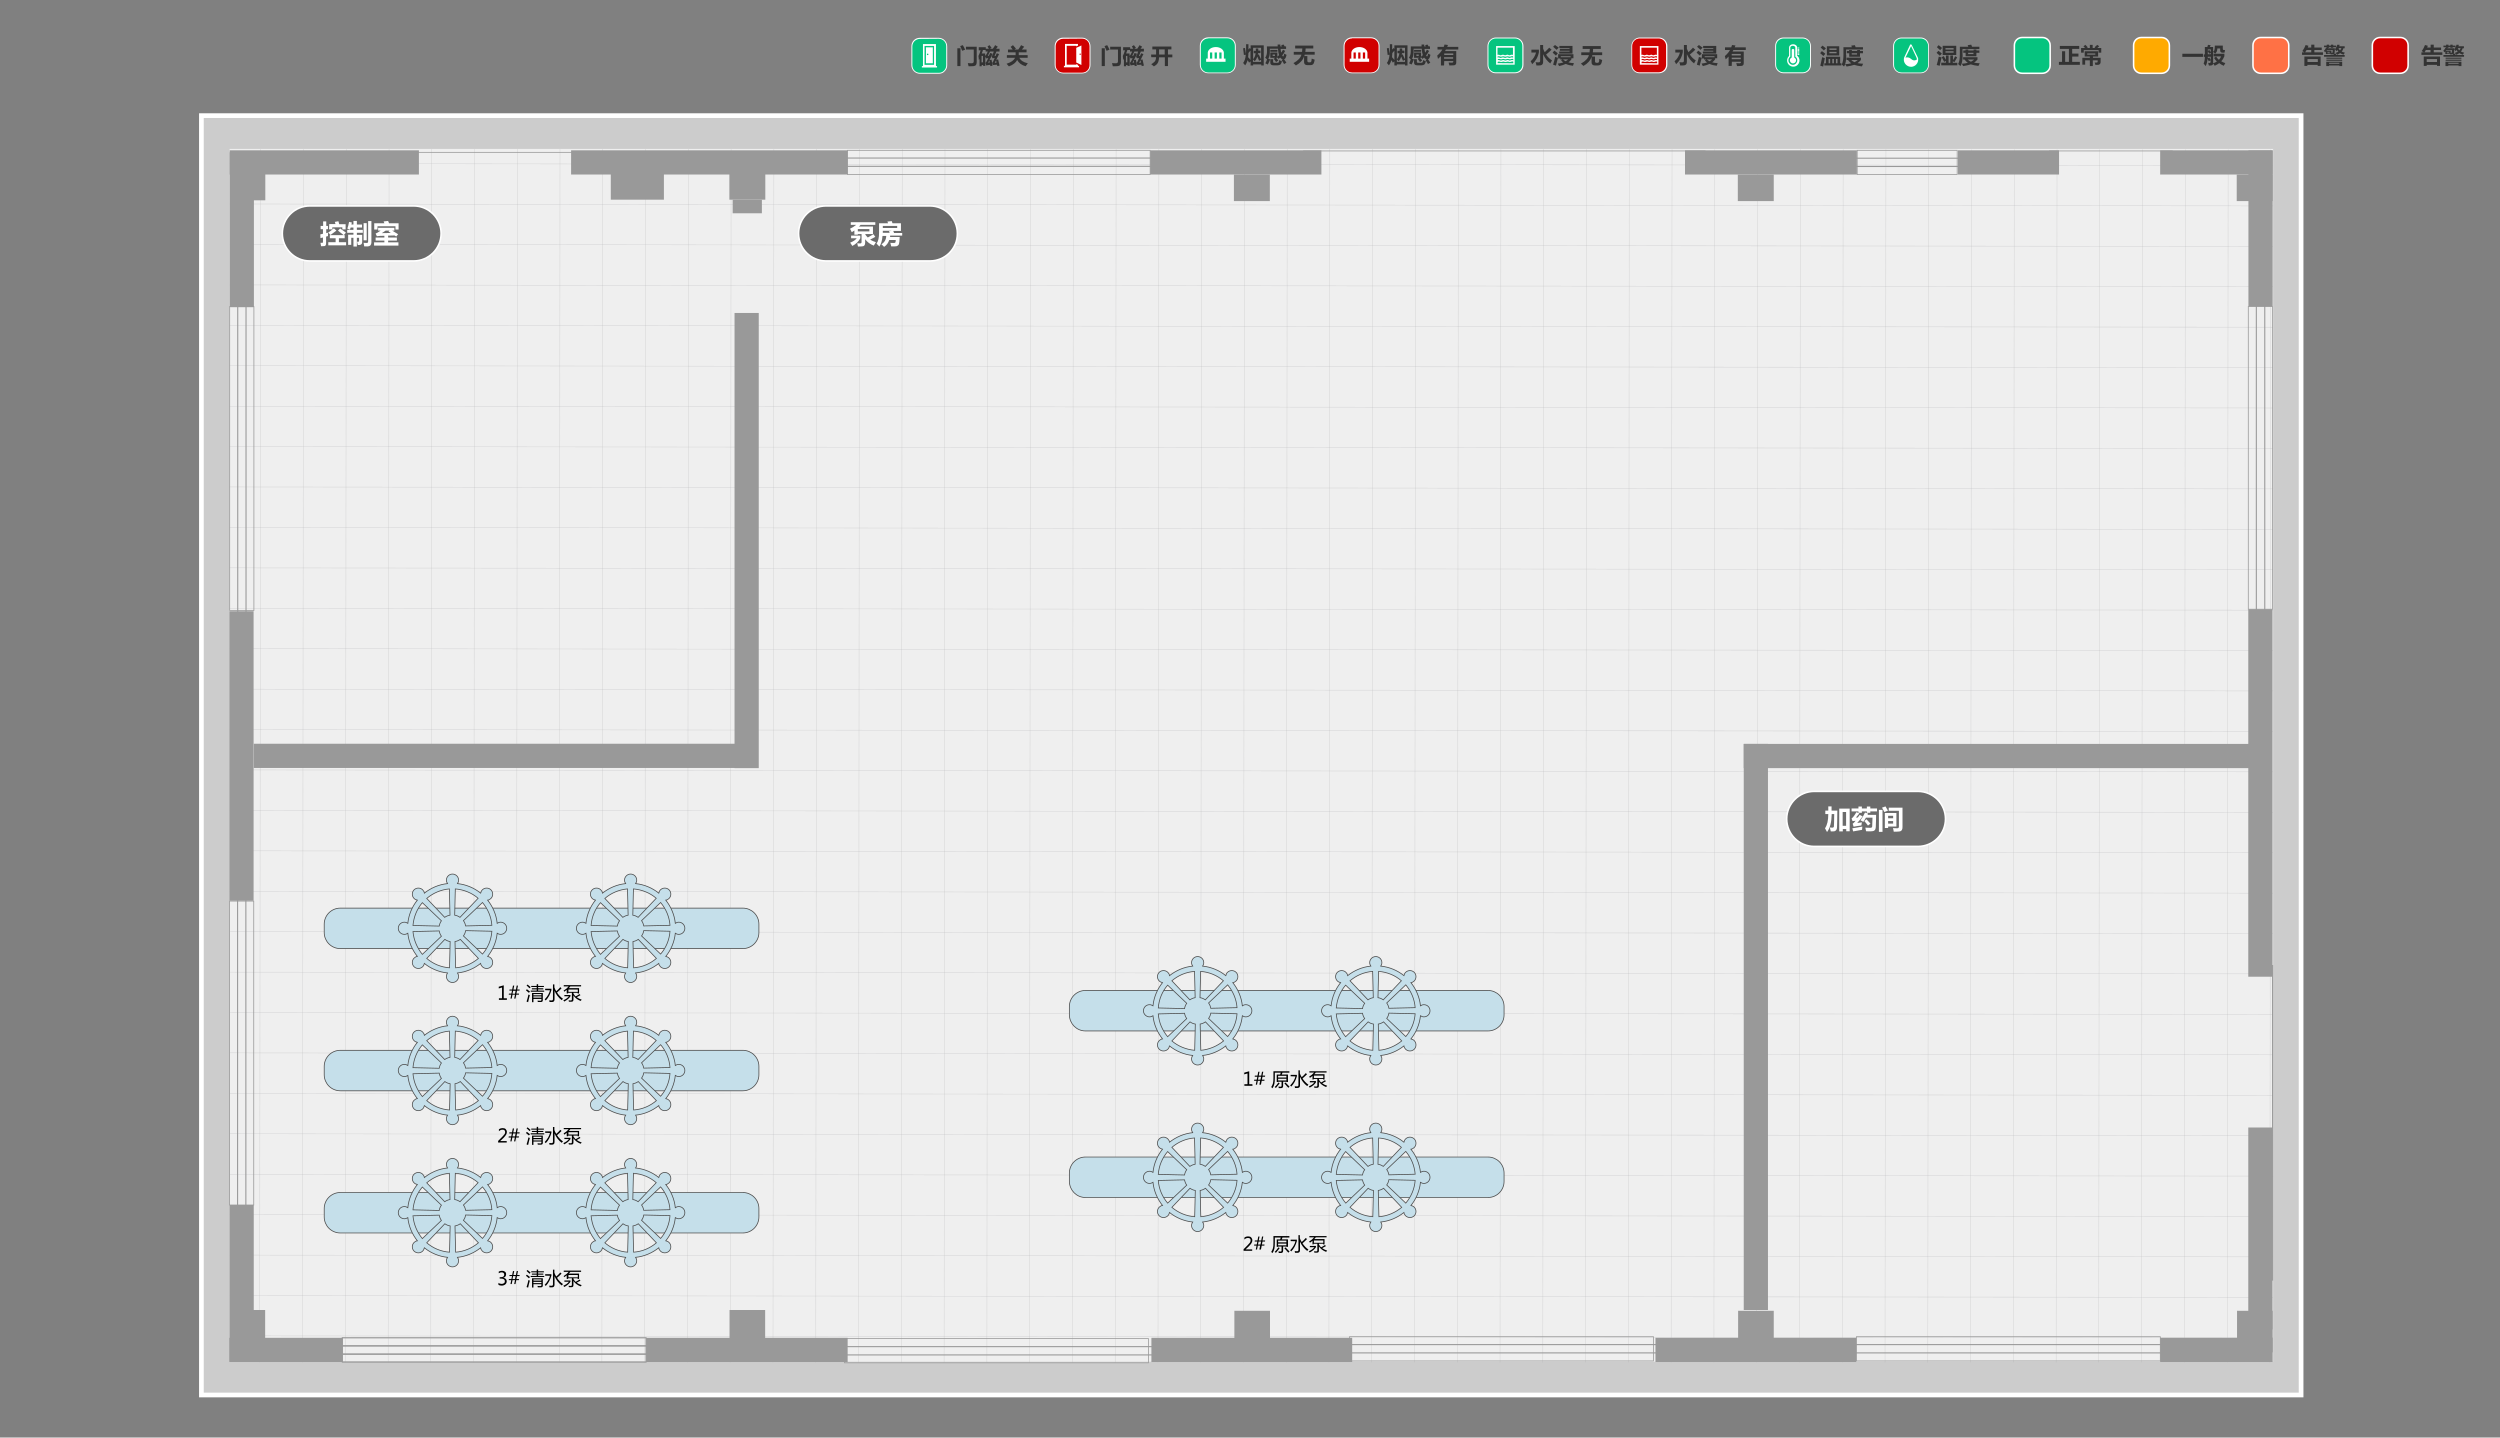 <?xml version="1.0" encoding="utf-8"?>
<!-- Generator: Adobe Illustrator 19.2.1, SVG Export Plug-In . SVG Version: 6.00 Build 0)  -->
<svg version="1.1" id="图层_1" xmlns="http://www.w3.org/2000/svg" xmlns:xlink="http://www.w3.org/1999/xlink" x="0px" y="0px"
	 viewBox="0 0 1600 920" style="enable-background:new 0 0 1600 920;" xml:space="preserve">
<rect x="0" y="0" width="1600" height="920" fill="#808080" stroke="none"/>
<style type="text/css">
	.st0{fill:#CCCCCC;stroke:#FFFFFF;stroke-width:3;stroke-miterlimit:10;}
	.st1{fill:#EFEFEF;}
	.st2{clip-path:url(#SVGID_2_);}
	.st3{opacity:0.6;}
	.st4{fill:none;stroke:#B5B5B6;stroke-width:0.25;stroke-miterlimit:10;}
	.st5{fill:#999999;}
	.st6{fill:none;stroke:#999999;stroke-width:0.5;stroke-miterlimit:10;}
	.st7{fill:#6B6B6B;stroke:#FFFFFF;stroke-miterlimit:10;}
	.st8{enable-background:new    ;}
	.st9{fill:#FFFFFF;}
	.st10{fill:#C5DFEA;stroke:#4D4D4D;stroke-width:0.5;stroke-miterlimit:10;}
	.st11{fill:#05C47F;}
	.st12{fill:#333333;}
	.st13{fill:#D10000;}
	.st14{fill:#FF7145;stroke:#FFFFFF;stroke-miterlimit:10;}
	.st15{fill:#D10000;stroke:#FFFFFF;stroke-miterlimit:10;}
	.st16{fill:#05C47F;stroke:#FFFFFF;stroke-miterlimit:10;}
	.st17{fill:#FFAA00;stroke:#FFFFFF;stroke-miterlimit:10;}
	.st18{fill:none;}
</style>
<g id="图层_6">
	<g>
		<rect x="128.9" y="74" class="st0" width="1343.8" height="818.8"/>
		<rect x="146.9" y="95.3" class="st1" width="1307.9" height="776.2"/>
		<g>
			<g>
				<g>
					<defs>
						<rect id="SVGID_1_" x="146.9" y="95.3" width="1307.9" height="776.9"/>
					</defs>
					<clipPath id="SVGID_2_">
						<use xlink:href="#SVGID_1_"  style="overflow:visible;"/>
					</clipPath>
					<g class="st2">
						<g class="st3">
							<line class="st4" x1="166.8" y1="94.9" x2="166.2" y2="893.8"/>
							<line class="st4" x1="194.2" y1="94.9" x2="193.6" y2="893.8"/>
							<line class="st4" x1="139.5" y1="94.9" x2="138.9" y2="893.8"/>
							<line class="st4" x1="112.1" y1="94.9" x2="111.5" y2="893.8"/>
							<line class="st4" x1="221.6" y1="95" x2="221" y2="893.9"/>
							<line class="st4" x1="249" y1="95" x2="248.4" y2="893.9"/>
							<line class="st4" x1="276.3" y1="95" x2="275.7" y2="893.9"/>
							<line class="st4" x1="303.7" y1="95" x2="303.1" y2="893.9"/>
							<line class="st4" x1="331.1" y1="95" x2="330.5" y2="893.9"/>
							<line class="st4" x1="358.4" y1="95" x2="357.9" y2="893.9"/>
							<line class="st4" x1="385.8" y1="95.1" x2="385.2" y2="894"/>
							<line class="st4" x1="413.2" y1="95.1" x2="412.6" y2="894"/>
							<line class="st4" x1="440.6" y1="95.1" x2="440" y2="894"/>
							<line class="st4" x1="467.9" y1="95.1" x2="467.3" y2="894"/>
							<line class="st4" x1="495.3" y1="95.1" x2="494.7" y2="894"/>
							<line class="st4" x1="522.7" y1="95.1" x2="522.1" y2="894"/>
							<line class="st4" x1="550" y1="95.1" x2="549.5" y2="894.1"/>
							<line class="st4" x1="577.4" y1="95.2" x2="576.8" y2="894.1"/>
							<line class="st4" x1="604.8" y1="95.2" x2="604.2" y2="894.1"/>
							<line class="st4" x1="632.2" y1="95.2" x2="631.6" y2="894.1"/>
							<line class="st4" x1="1015.4" y1="95.4" x2="1014.8" y2="894.3"/>
							<line class="st4" x1="1042.7" y1="95.4" x2="1042.2" y2="894.3"/>
							<line class="st4" x1="988" y1="95.4" x2="987.4" y2="894.3"/>
							<line class="st4" x1="960.6" y1="95.4" x2="960" y2="894.3"/>
							<line class="st4" x1="933.3" y1="95.4" x2="932.7" y2="894.3"/>
							<line class="st4" x1="905.9" y1="95.4" x2="905.3" y2="894.3"/>
							<line class="st4" x1="878.5" y1="95.3" x2="877.9" y2="894.2"/>
							<line class="st4" x1="851.1" y1="95.3" x2="850.5" y2="894.2"/>
							<line class="st4" x1="823.8" y1="95.3" x2="823.2" y2="894.2"/>
							<line class="st4" x1="796.4" y1="95.3" x2="795.8" y2="894.2"/>
							<line class="st4" x1="769" y1="95.3" x2="768.4" y2="894.2"/>
							<line class="st4" x1="741.7" y1="95.3" x2="741.1" y2="894.2"/>
							<line class="st4" x1="714.3" y1="95.2" x2="713.7" y2="894.2"/>
							<line class="st4" x1="686.9" y1="95.2" x2="686.3" y2="894.1"/>
							<line class="st4" x1="659.5" y1="95.2" x2="658.9" y2="894.1"/>
							<line class="st4" x1="1070.1" y1="95.5" x2="1069.5" y2="894.4"/>
							<line class="st4" x1="1097.5" y1="95.5" x2="1096.9" y2="894.4"/>
							<line class="st4" x1="1124.9" y1="95.5" x2="1124.3" y2="894.4"/>
							<line class="st4" x1="1152.2" y1="95.5" x2="1151.6" y2="894.4"/>
							<line class="st4" x1="1179.6" y1="95.5" x2="1179" y2="894.4"/>
							<line class="st4" x1="1207" y1="95.5" x2="1206.4" y2="894.4"/>
							<line class="st4" x1="1234.4" y1="95.5" x2="1233.8" y2="894.5"/>
							<line class="st4" x1="1261.7" y1="95.6" x2="1261.1" y2="894.5"/>
							<line class="st4" x1="1289.1" y1="95.6" x2="1288.5" y2="894.5"/>
							<line class="st4" x1="1316.5" y1="95.6" x2="1315.9" y2="894.5"/>
							<line class="st4" x1="1343.8" y1="95.6" x2="1343.2" y2="894.5"/>
							<line class="st4" x1="1371.2" y1="95.6" x2="1370.6" y2="894.5"/>
							<line class="st4" x1="1398.6" y1="95.6" x2="1398" y2="894.6"/>
							<line class="st4" x1="1426" y1="95.7" x2="1425.4" y2="894.6"/>
							<line class="st4" x1="1453.3" y1="95.7" x2="1452.7" y2="894.6"/>
							<line class="st4" x1="1480.7" y1="95.7" x2="1480.1" y2="894.6"/>
							<line class="st4" x1="1562.8" y1="95.7" x2="1562.2" y2="894.6"/>
							<line class="st4" x1="1535.4" y1="95.7" x2="1534.9" y2="894.6"/>
							<line class="st4" x1="1508.1" y1="95.7" x2="1507.5" y2="894.6"/>
						</g>
						<g class="st3">
							<line class="st4" x1="1560.5" y1="235.4" x2="97.7" y2="234"/>
							<line class="st4" x1="1560.5" y1="261.2" x2="97.7" y2="259.9"/>
							<line class="st4" x1="1560.6" y1="209.5" x2="97.7" y2="208.2"/>
							<line class="st4" x1="1560.6" y1="183.6" x2="97.7" y2="182.3"/>
							<line class="st4" x1="1560.6" y1="157.8" x2="97.7" y2="156.4"/>
							<line class="st4" x1="1560.6" y1="131.9" x2="97.7" y2="130.5"/>
							<line class="st4" x1="1560.6" y1="106" x2="97.7" y2="104.7"/>
							<line class="st4" x1="1560.5" y1="287.1" x2="97.6" y2="285.8"/>
							<line class="st4" x1="1560.5" y1="313" x2="97.6" y2="311.6"/>
							<line class="st4" x1="1560.5" y1="338.9" x2="97.6" y2="337.5"/>
							<line class="st4" x1="1560.5" y1="364.7" x2="97.6" y2="363.4"/>
							<line class="st4" x1="1560.5" y1="390.6" x2="97.6" y2="389.3"/>
							<line class="st4" x1="1560.4" y1="416.5" x2="97.6" y2="415.1"/>
							<line class="st4" x1="1560.4" y1="442.3" x2="97.6" y2="441"/>
							<line class="st4" x1="1560.4" y1="468.2" x2="97.5" y2="466.9"/>
							<line class="st4" x1="1560.4" y1="494.1" x2="97.5" y2="492.7"/>
							<line class="st4" x1="1560.4" y1="520" x2="97.5" y2="518.6"/>
							<line class="st4" x1="1560.4" y1="545.8" x2="97.5" y2="544.5"/>
							<line class="st4" x1="1560.4" y1="571.7" x2="97.5" y2="570.4"/>
							<line class="st4" x1="1560.4" y1="597.6" x2="97.5" y2="596.2"/>
							<line class="st4" x1="1560.3" y1="623.4" x2="97.5" y2="622.1"/>
							<line class="st4" x1="1560.3" y1="649.3" x2="97.5" y2="648"/>
							<line class="st4" x1="1560.3" y1="675.2" x2="97.4" y2="673.8"/>
							<line class="st4" x1="1560.2" y1="882.2" x2="97.3" y2="880.8"/>
							<line class="st4" x1="1560.2" y1="856.3" x2="97.3" y2="854.9"/>
							<line class="st4" x1="1560.2" y1="830.4" x2="97.4" y2="829.1"/>
							<line class="st4" x1="1560.2" y1="804.5" x2="97.4" y2="803.2"/>
							<line class="st4" x1="1560.3" y1="778.7" x2="97.4" y2="777.3"/>
							<line class="st4" x1="1560.3" y1="752.8" x2="97.4" y2="751.5"/>
							<line class="st4" x1="1560.3" y1="726.9" x2="97.4" y2="725.6"/>
							<line class="st4" x1="1560.3" y1="701.1" x2="97.4" y2="699.7"/>
						</g>
					</g>
				</g>
			</g>
		</g>
		<g>
			<rect x="147" y="96.2" class="st5" width="121.1" height="15.5"/>
			<rect x="365.5" y="96.2" class="st5" width="177" height="15.5"/>
			<g>
				<rect x="542.4" y="96.2" class="st6" width="193.7" height="15.5"/>
				<rect x="536.3" y="100.8" class="st5" width="202" height="0.7"/>
				<rect x="536.3" y="106.1" class="st5" width="202" height="0.7"/>
			</g>
			<rect x="736.1" y="96.2" class="st5" width="109.6" height="15.5"/>
			<rect x="147" y="97.5" class="st5" width="15.5" height="99.1"/>
			<rect x="157.2" y="106.8" class="st5" width="12.6" height="21.4"/>
			<rect x="390.9" y="110.8" class="st5" width="34" height="17"/>
			<rect x="466.8" y="110.8" class="st5" width="23" height="17"/>
			<rect x="789.7" y="111.7" class="st5" width="23" height="17"/>
			<g>
				<rect x="147" y="196.2" class="st6" width="15.5" height="194.5"/>
				<rect x="157.1" y="190.1" class="st5" width="0.7" height="202.8"/>
				<rect x="151.8" y="190.1" class="st5" width="0.7" height="202.8"/>
			</g>
			<rect x="146.8" y="391.2" class="st5" width="15.5" height="185.3"/>
			<g>
				<rect x="146.9" y="576.7" class="st6" width="15.5" height="194.5"/>
				<rect x="157" y="570.5" class="st5" width="0.7" height="202.8"/>
				<rect x="151.7" y="570.5" class="st5" width="0.7" height="202.8"/>
			</g>
			<rect x="146.9" y="771.2" class="st5" width="15.5" height="100.3"/>
			<rect x="1078.4" y="96.2" class="st5" width="110" height="15.5"/>
			<rect x="1253.1" y="96.2" class="st5" width="64.7" height="15.5"/>
			<rect x="1382.5" y="96.2" class="st5" width="72" height="15.5"/>
			<rect x="1112.2" y="111.7" class="st5" width="23" height="17"/>
			<rect x="1431.5" y="111.7" class="st5" width="23" height="17"/>
			<g>
				<rect x="1188.6" y="96.2" class="st6" width="64" height="15.5"/>
				<rect x="1186.5" y="100.9" class="st5" width="66.8" height="0.7"/>
				<rect x="1186.5" y="106.2" class="st5" width="66.8" height="0.7"/>
			</g>
			<rect x="1438.9" y="196.2" class="st6" width="15.5" height="193.7"/>
			<rect x="1449.1" y="190" class="st5" width="0.7" height="202"/>
			<rect x="1443.7" y="190" class="st5" width="0.7" height="202"/>
			<rect x="1454.1" y="617.6" class="st5" width="0.7" height="202"/>
			<rect x="1439" y="96.3" class="st5" width="15.5" height="99.9"/>
			<rect x="1438.9" y="389.9" class="st5" width="15.5" height="235.2"/>
			<rect x="1116" y="476.1" class="st5" width="15.5" height="362.3"/>
			<rect x="1438.9" y="721.6" class="st5" width="15.5" height="129.2"/>
			<rect x="1116" y="476.1" class="st5" width="333" height="15.5"/>
			<rect x="468.9" y="127.8" class="st5" width="18.7" height="8.7"/>
			<rect x="470.1" y="200.3" class="st5" width="15.5" height="291.3"/>
			<rect x="162.4" y="476" class="st5" width="309.2" height="15.5"/>
			<rect x="154.6" y="838.4" class="st5" width="15.1" height="33.1"/>
			<rect x="146.8" y="856.2" class="st5" width="72.6" height="15.5"/>
			<g>
				<rect x="219" y="856.2" class="st6" width="194.5" height="15.5"/>
				<rect x="216.8" y="866.3" class="st5" width="202.8" height="0.7"/>
				<rect x="216.8" y="861" class="st5" width="202.8" height="0.7"/>
			</g>
			<rect x="413.5" y="856.2" class="st5" width="129" height="15.5"/>
			<rect x="466.9" y="838.4" class="st5" width="22.8" height="28.3"/>
			<rect x="790" y="838.9" class="st5" width="22.8" height="28.3"/>
			<rect x="1112.4" y="838.9" class="st5" width="22.8" height="28.3"/>
			<rect x="1431.7" y="838.9" class="st5" width="22.8" height="26.6"/>
			<rect x="736.9" y="856.2" class="st5" width="128.5" height="15.5"/>
			<rect x="1059.5" y="856.2" class="st5" width="128.5" height="15.5"/>
			<rect x="1382.5" y="856.2" class="st5" width="72" height="15.5"/>
			<g>
				<rect x="219" y="856.2" class="st6" width="194.5" height="15.5"/>
				<rect x="216.8" y="866.3" class="st5" width="202.8" height="0.7"/>
				<rect x="216.8" y="861" class="st5" width="202.8" height="0.7"/>
			</g>
			<g>
				<rect x="540.5" y="856.7" class="st6" width="194.5" height="15.5"/>
				<rect x="538.5" y="866.8" class="st5" width="202.8" height="0.7"/>
				<rect x="538.4" y="861.5" class="st5" width="202.8" height="0.7"/>
			</g>
			<g>
				<rect x="863.7" y="855.5" class="st6" width="194.5" height="15.5"/>
				<rect x="861.6" y="865.5" class="st5" width="202.8" height="0.7"/>
				<rect x="861.5" y="860.2" class="st5" width="202.8" height="0.7"/>
			</g>
			<g>
				<rect x="1188.1" y="855.5" class="st6" width="194.5" height="15.5"/>
				<rect x="1186" y="865.5" class="st5" width="202.8" height="0.7"/>
				<rect x="1186" y="860.2" class="st5" width="202.8" height="0.7"/>
			</g>
			<line class="st6" x1="257.4" y1="97.5" x2="477.9" y2="97.5"/>
			<line class="st6" x1="834" y1="96.6" x2="1091.5" y2="96.6"/>
			<line class="st6" x1="1311.4" y1="96.6" x2="1390.5" y2="96.6"/>
		</g>
	</g>
	<g>
		<path class="st7" d="M264.7,167h-66.4c-9.7,0-17.6-7.9-17.6-17.6l0,0c0-9.7,7.9-17.6,17.6-17.6h66.4c9.7,0,17.6,7.9,17.6,17.6l0,0
			C282.3,159.1,274.4,167,264.7,167z"/>
		<g class="st8">
			<path class="st9" d="M205.3,144.6h1.5v-2.9h2v2.9h1.1v2.1h-1.1v2.5l1.2-0.3c-0.1,0.7-0.1,1.5-0.1,2.2l-1.2,0.3v4.3
				c0,0.5-0.1,1-0.3,1.3s-0.5,0.5-0.8,0.5s-1,0.1-2.1,0.1c-0.1-0.6-0.2-1.4-0.4-2.2c0.3,0,0.7,0,1.2,0c0.3,0,0.4-0.2,0.4-0.7V152
				l-1.6,0.4L205,150c0.5-0.1,1.1-0.2,1.7-0.4v-2.9h-1.5v-2.1H205.3z M211.1,150.5h9.5v2h-3.7v2.5h4.6v2h-11.4v-2h4.7v-2.5h-3.7
				L211.1,150.5L211.1,150.5z M215.3,147.6l-3.8,2.8l-1.4-1.6c1.1-0.7,2.3-1.6,3.6-2.7L215.3,147.6z M210.7,143.4h4l-0.4-1.4
				l2.3-0.4c0.2,0.6,0.4,1.3,0.5,1.9h4.1v3.3h-2.1v-1.3h-6.4v1.3h-2.1L210.7,143.4L210.7,143.4z M216.3,147.6l1.4-1.4
				c1,0.7,2.3,1.6,3.7,2.7l-1.4,1.6C219.5,150.1,218.3,149.1,216.3,147.6z"/>
			<path class="st9" d="M224.8,156.7h-2v-6.5h3.4V149h-4v-1.9h4v-1.5h-1.8c-0.1,0.5-0.3,0.9-0.4,1.4c-0.5-0.2-1-0.4-1.7-0.7
				c0.5-1.3,0.8-2.7,1.1-4.3l1.8,0.4l-0.3,1.3h1.3v-2.3h2.2v2.3h3.3v1.9h-3.3v1.5h3.8v1.9h-3.8v1.3h3.4v4.5c0,0.6-0.1,1.1-0.4,1.4
				s-0.7,0.5-1.2,0.6c-0.6,0-1,0-1.2,0c-0.1-0.6-0.3-1.3-0.5-2.1c0.3,0,0.6,0,0.8,0c0.3,0,0.5-0.2,0.5-0.5v-2h-1.4v5.6h-2.2v-5.6
				h-1.4L224.8,156.7L224.8,156.7z M232.7,142.8h2v11h-2V142.8z M235.6,141.5h2.1v13.6c0,0.8-0.2,1.4-0.6,1.9
				c-0.4,0.4-0.9,0.6-1.6,0.7c-0.7,0-1.5,0-2.4,0c-0.1-0.6-0.2-1.4-0.4-2.3c0.9,0.1,1.5,0.1,2,0.1c0.6,0,0.9-0.3,0.9-1V141.5z"/>
			<path class="st9" d="M252.4,145.8v1.8H251c1.1,0.6,2.3,1.4,3.8,2.3l-1.2,1.5c-0.4-0.2-0.7-0.5-1.1-0.7c-1.4,0-2.8,0.1-4.1,0.1
				v1.2h5.6v2h-5.6v1.1h6.6v2.1h-15.6v-2.1h6.6V154h-5.6v-2h5.6v-1.1c-2.2,0-3.8,0.1-4.8,0.3l-0.8-1.7c0.9-0.4,1.9-1,3.2-1.9H242
				v-1.8H252.4z M239.5,146.9v-4h6.5c-0.2-0.5-0.4-0.9-0.5-1.2l2.9-0.3c0.2,0.4,0.4,0.9,0.6,1.5h6.1v4h-2v-2.1h-11.5v2.1H239.5z
				 M248.6,148.1l0.7-0.5h-2.5c-0.8,0.5-1.6,1.1-2.4,1.6c1.9,0,3.8-0.1,5.7-0.1C249.6,148.8,249.1,148.4,248.6,148.1z"/>
		</g>
	</g>
	<g>
		<path class="st7" d="M595.1,167h-66.4c-9.7,0-17.6-7.9-17.6-17.6l0,0c0-9.7,7.9-17.6,17.6-17.6h66.4c9.7,0,17.6,7.9,17.6,17.6l0,0
			C612.8,159.1,604.9,167,595.1,167z"/>
		<g class="st8">
			<path class="st9" d="M560.2,151.6c-1,0.6-2.1,1.1-3.3,1.7c1.1,0.8,2.4,1.3,3.7,1.7c-0.3,0.5-0.8,1.2-1.4,2.2
				c-2.3-0.9-4.1-2.2-5.5-4.1v2.3c0,1.5-0.7,2.3-2.1,2.3c-0.9,0-1.7,0.1-2.5,0.1c-0.1-0.7-0.3-1.4-0.5-2.1c0.8,0.1,1.4,0.1,1.8,0.1
				c0.7,0,1-0.3,1-0.9v-5.1H549v0.4h-2.2v-2.7c-0.6,0.4-1.1,0.8-1.7,1.1c-0.4-0.8-0.7-1.6-1.1-2.2c1.4-0.7,2.8-1.5,4-2.5h-3.5v-1.7
				h15.7v1.7h-9.4c-0.4,0.4-0.7,0.8-1.1,1.1h9v4.8h-4.9v0.3c0.5,0.7,1,1.4,1.6,1.9c1.3-0.7,2.5-1.4,3.6-2.1L560.2,151.6z
				 M544.7,152.5v-1.7h5.9v1.7c-1.1,2.1-2.8,3.7-5.1,4.9c-0.3-0.5-0.8-1.2-1.4-2.1c1.8-0.7,3.3-1.6,4.2-2.8L544.7,152.5L544.7,152.5
				z M556.4,148.1v-1.5H549v1.5H556.4z"/>
			<path class="st9" d="M577.4,150.8h-7.7c0,0.3,0,0.6-0.1,0.9h6.2c0,0.9-0.1,1.9-0.2,3c-0.1,1.1-0.3,1.8-0.7,2.2s-0.8,0.6-1.2,0.7
				c-0.4,0.1-1.5,0.1-3.3,0.1c-0.1-0.6-0.3-1.4-0.6-2.3c0.6,0.1,1.3,0.1,1.9,0.1c0.5,0,0.8,0,1-0.1s0.3-0.2,0.4-0.4
				c0.1-0.2,0.1-0.7,0.2-1.4h-4.2c-0.6,1.9-1.7,3.4-3.3,4.4c-0.4-0.4-0.9-1-1.7-1.7c1.9-1.1,3-2.8,3.1-5.3h-2.4
				c-0.2,2.9-0.9,5.2-2,6.8l-1.8-1.9c1.1-1.5,1.6-3.8,1.6-7v-6h5.8c-0.2-0.4-0.4-0.8-0.5-1.1l2.8-0.3c0.2,0.4,0.3,0.8,0.5,1.4h5.4
				v4.9h-4.9c0.1,0.4,0.3,0.8,0.5,1.3h5.2V150.8z M574.2,145.9v-1.3H565v1.3H574.2z M568.9,148l1.9-0.3H565v1.3h4.4
				C569.2,148.6,569,148.3,568.9,148z"/>
		</g>
	</g>
	<g>
		<path class="st7" d="M1227.5,541.7h-66.4c-9.7,0-17.6-7.9-17.6-17.6l0,0c0-9.7,7.9-17.6,17.6-17.6h66.4c9.7,0,17.6,7.9,17.6,17.6
			l0,0C1245.1,533.8,1237.2,541.7,1227.5,541.7z"/>
		<g class="st8">
			<path class="st9" d="M1171.7,532.1c-0.2-0.8-0.4-1.6-0.6-2.5c0.7,0,1.2,0.1,1.7,0.1c0.3,0,0.5-0.1,0.6-0.2
				c0.1-0.1,0.2-0.3,0.3-0.5c0-0.2,0.1-1,0.1-2.5s0.1-3.3,0.1-5.5h-1.6c-0.1,5.2-1.1,9.1-3,11.5c-0.4-0.7-0.8-1.5-1.3-2.4
				c1.4-2,2.1-5,2.1-9.1h-1.9v-2.2h1.9c0-0.9,0-1.9,0-2.7h2.1v2.7h3.7l-0.1,6.7l-0.1,3.9c0,0.8-0.2,1.4-0.5,1.8
				c-0.3,0.4-0.7,0.7-1.1,0.8S1173,532.1,1171.7,532.1z M1177.1,532.1v-14.6h6.7V532h-2.2v-1.4h-2.2v1.5H1177.1z M1181.5,519.7h-2.2
				v8.8h2.2V519.7z"/>
			<path class="st9" d="M1187.8,523.2h1.2c0.4-0.5,0.8-1.1,1.2-1.7l1.9,1c-1.1,1.5-2.3,2.9-3.5,4.2c1.1-0.1,2.1-0.3,3-0.4
				c-0.1,0.8-0.2,1.4-0.3,2c-2.1,0.3-3.7,0.5-5,0.8l-0.6-1.9c0.4-0.2,1-0.9,1.9-1.9c-0.8,0.1-1.5,0.1-2,0.2l-0.6-1.7
				c0.6-0.3,1.7-1.6,3.1-4l1.9,0.8C1189.3,521.4,1188.6,522.3,1187.8,523.2z M1194.8,516.2h2.2v1.2h4.3v1.9h-4.3v0.9h-2.2v-0.9h-3.2
				v0.9h-2.2v-0.9h-4.4v-1.9h4.4v-1.2h2.2v1.2h3.2V516.2z M1185.5,530.1c1.9-0.3,4-0.6,6.4-1.1c-0.1,0.8-0.1,1.5-0.2,2.1
				c-1.8,0.3-3.7,0.6-5.7,1L1185.5,530.1z M1190.7,525c1.2-1.6,2.1-3.2,2.9-5l2,0.7c-0.1,0.3-0.3,0.6-0.4,0.8h5.5
				c0,2.8-0.1,5.4-0.2,7.9c-0.1,1.7-0.9,2.5-2.4,2.6c-0.8,0.1-2.1,0.1-3.8,0c-0.1-0.6-0.3-1.4-0.5-2.3c1.4,0.1,2.4,0.1,3.1,0.1
				c0.9,0,1.3-0.3,1.3-1c0.1-1.8,0.1-3.6,0.2-5.5h-4.2c-0.5,1-1.1,1.8-1.7,2.7C1192.1,525.7,1191.5,525.4,1190.7,525z M1193.2,525.5
				l1.3-1.2c0.9,0.9,1.7,1.9,2.6,2.8l-1.6,1.3C1194.8,527.4,1194,526.4,1193.2,525.5z"/>
			<path class="st9" d="M1202.5,518.3h2.3v14.1h-2.3V518.3z M1204.5,516.9l2.2-0.8c0.5,0.8,1,1.7,1.6,2.7l-2.3,0.9
				C1205.4,518.6,1205,517.7,1204.5,516.9z M1206.3,520.3h7.4v8.7h-5.3v0.9h-2.1V520.3z M1211.6,522.1h-3.2v1.6h3.2V522.1z
				 M1211.6,527.1v-1.6h-3.2v1.6H1211.6z M1217.6,529.3c0,0.8-0.1,1.4-0.4,1.9s-0.7,0.8-1.3,0.9s-1.9,0.2-3.9,0.2
				c-0.1-0.8-0.3-1.6-0.5-2.3c0.7,0,1.6,0.1,2.7,0.1c0.7,0,1.1-0.3,1.1-1v-10.2h-6.5v-2h8.8L1217.6,529.3L1217.6,529.3z"/>
		</g>
	</g>
	<g>
		<path class="st10" d="M217.8,607.1h257.6c5.7,0,10.3-4.6,10.3-10.3v-5.3c0-5.7-4.6-10.3-10.3-10.3H217.8
			c-5.7,0-10.3,4.6-10.3,10.3v5.3C207.5,602.5,212.1,607.1,217.8,607.1z"/>
		<g>
			<path class="st10" d="M434.4,590.2c-0.8,0-1.6,0.3-2.2,0.7c-0.6-5.6-2.8-10.6-6.1-14.8c0.8-0.1,1.5-0.5,2.1-1.1
				c1.5-1.5,1.5-4,0-5.5s-4-1.5-5.5,0c-0.6,0.6-0.9,1.3-1.1,2.1c-4.1-3.3-9.2-5.5-14.8-6.1c0.4-0.6,0.7-1.4,0.7-2.2
				c0-2.2-1.8-3.9-3.9-3.9c-2.2,0-3.9,1.8-3.9,3.9c0,0.8,0.3,1.6,0.7,2.2c-5.6,0.6-10.6,2.8-14.8,6.1c-0.1-0.8-0.5-1.5-1.1-2.1
				c-1.5-1.5-4-1.5-5.5,0s-1.5,4,0,5.5c0.6,0.6,1.3,0.9,2.1,1.1c-3.3,4.1-5.5,9.2-6.1,14.8c-0.6-0.4-1.4-0.7-2.2-0.7
				c-2.2,0-3.9,1.8-3.9,3.9c0,2.2,1.8,3.9,3.9,3.9c0.8,0,1.6-0.3,2.2-0.7c0.6,5.6,2.8,10.6,6.1,14.8c-0.8,0.1-1.5,0.5-2.1,1.1
				c-1.5,1.5-1.5,4,0,5.5s4,1.5,5.5,0c0.6-0.6,0.9-1.3,1.1-2.1c4.1,3.3,9.2,5.5,14.8,6.1c-0.4,0.6-0.7,1.4-0.7,2.2
				c0,2.2,1.8,3.9,3.9,3.9s3.9-1.8,3.9-3.9c0-0.8-0.3-1.6-0.7-2.2c5.6-0.6,10.6-2.8,14.8-6.1c0.1,0.8,0.5,1.5,1.1,2.1
				c1.5,1.5,4,1.5,5.5,0s1.5-4,0-5.5c-0.6-0.6-1.3-0.9-2.1-1.1c3.3-4.1,5.5-9.2,6.1-14.8c0.6,0.4,1.4,0.7,2.2,0.7
				c2.2,0,3.9-1.8,3.9-3.9S436.6,590.2,434.4,590.2z M422.8,610.6L410.6,599c0.7-1,1.2-2.1,1.4-3.4l16.8,0.4
				C428.4,601.6,426.2,606.7,422.8,610.6z M405.5,619.4l-0.4-16.8c1.2-0.2,2.4-0.7,3.4-1.4l11.6,12.2
				C416.1,616.8,411.1,619,405.5,619.4z M387.1,613.4l11.6-12.2c1,0.7,2.1,1.2,3.4,1.4l-0.4,16.8C396.1,619,391.1,616.8,387.1,613.4
				z M378.3,596.2l16.8-0.4c0.2,1.2,0.7,2.4,1.4,3.4l-12.2,11.6C381,606.7,378.8,601.7,378.3,596.2z M384.3,577.7l12.2,11.6
				c-0.7,1-1.2,2.1-1.4,3.4l-16.8-0.4C378.7,586.7,380.9,581.7,384.3,577.7z M401.6,568.9l0.4,16.8c-1.2,0.2-2.4,0.7-3.4,1.4
				L387.1,575C391,571.6,396.1,569.4,401.6,568.9z M420,574.9l-11.6,12.2c-1-0.7-2.1-1.2-3.4-1.4l0.4-16.8
				C411,569.4,416.1,571.5,420,574.9z M428.8,592.2l-16.8,0.4c-0.2-1.2-0.7-2.4-1.4-3.4l12.2-11.6
				C426.2,581.7,428.4,586.7,428.8,592.2z"/>
			<path class="st10" d="M320.4,590.2c-0.8,0-1.6,0.3-2.2,0.7c-0.6-5.6-2.8-10.6-6.1-14.8c0.8-0.1,1.5-0.5,2.1-1.1
				c1.5-1.5,1.5-4,0-5.5s-4-1.5-5.5,0c-0.6,0.6-0.9,1.3-1.1,2.1c-4.1-3.3-9.2-5.5-14.8-6.1c0.4-0.6,0.7-1.4,0.7-2.2
				c0-2.2-1.8-3.9-3.9-3.9c-2.2,0-3.9,1.8-3.9,3.9c0,0.8,0.3,1.6,0.7,2.2c-5.6,0.6-10.6,2.8-14.8,6.1c-0.1-0.8-0.5-1.5-1.1-2.1
				c-1.5-1.5-4-1.5-5.5,0s-1.5,4,0,5.5c0.6,0.6,1.3,0.9,2.1,1.1c-3.3,4.1-5.5,9.2-6.1,14.8c-0.6-0.4-1.4-0.7-2.2-0.7
				c-2.2,0-3.9,1.8-3.9,3.9c0,2.2,1.8,3.9,3.9,3.9c0.8,0,1.6-0.3,2.2-0.7c0.6,5.6,2.8,10.6,6.1,14.8c-0.8,0.1-1.5,0.5-2.1,1.1
				c-1.5,1.5-1.5,4,0,5.5s4,1.5,5.5,0c0.6-0.6,0.9-1.3,1.1-2.1c4.1,3.3,9.2,5.5,14.8,6.1c-0.4,0.6-0.7,1.4-0.7,2.2
				c0,2.2,1.8,3.9,3.9,3.9c2.2,0,3.9-1.8,3.9-3.9c0-0.8-0.3-1.6-0.7-2.2c5.6-0.6,10.6-2.8,14.8-6.1c0.1,0.8,0.5,1.5,1.1,2.1
				c1.5,1.5,4,1.5,5.5,0s1.5-4,0-5.5c-0.6-0.6-1.3-0.9-2.1-1.1c3.3-4.1,5.5-9.2,6.1-14.8c0.6,0.4,1.4,0.7,2.2,0.7
				c2.2,0,3.9-1.8,3.9-3.9S322.6,590.2,320.4,590.2z M308.8,610.6L296.6,599c0.7-1,1.2-2.1,1.4-3.4l16.8,0.4
				C314.4,601.6,312.2,606.7,308.8,610.6z M291.6,619.4l-0.4-16.8c1.2-0.2,2.4-0.7,3.4-1.4l11.6,12.2
				C302.1,616.8,297.1,619,291.6,619.4z M273.1,613.4l11.6-12.2c1,0.7,2.1,1.2,3.4,1.4l-0.4,16.8C282.1,619,277.1,616.8,273.1,613.4
				z M264.3,596.2l16.8-0.4c0.2,1.2,0.7,2.4,1.4,3.4l-12.2,11.6C267,606.7,264.8,601.7,264.3,596.2z M270.3,577.7l12.2,11.6
				c-0.7,1-1.2,2.1-1.4,3.4l-16.8-0.4C264.8,586.7,266.9,581.7,270.3,577.7z M287.6,568.9l0.4,16.8c-1.2,0.2-2.4,0.7-3.4,1.4
				L273.1,575C277.1,571.6,282.1,569.4,287.6,568.9z M306,574.9l-11.6,12.2c-1-0.7-2.1-1.2-3.4-1.4l0.4-16.8
				C297,569.4,302.1,571.5,306,574.9z M314.8,592.2l-16.8,0.4c-0.2-1.2-0.7-2.4-1.4-3.4l12.2-11.6
				C312.2,581.7,314.4,586.7,314.8,592.2z"/>
		</g>
	</g>
	<g>
		<path class="st10" d="M217.8,698.1h257.6c5.7,0,10.3-4.6,10.3-10.3v-5.3c0-5.7-4.6-10.3-10.3-10.3H217.8
			c-5.7,0-10.3,4.6-10.3,10.3v5.3C207.5,693.5,212.1,698.1,217.8,698.1z"/>
		<g>
			<path class="st10" d="M434.4,681.2c-0.8,0-1.6,0.3-2.2,0.7c-0.6-5.6-2.8-10.6-6.1-14.8c0.8-0.1,1.5-0.5,2.1-1.1
				c1.5-1.5,1.5-4,0-5.5s-4-1.5-5.5,0c-0.6,0.6-0.9,1.3-1.1,2.1c-4.1-3.3-9.2-5.5-14.8-6.1c0.4-0.6,0.7-1.4,0.7-2.2
				c0-2.2-1.8-3.9-3.9-3.9c-2.2,0-3.9,1.8-3.9,3.9c0,0.8,0.3,1.6,0.7,2.2c-5.6,0.6-10.6,2.8-14.8,6.1c-0.1-0.8-0.5-1.5-1.1-2.1
				c-1.5-1.5-4-1.5-5.5,0s-1.5,4,0,5.5c0.6,0.6,1.3,0.9,2.1,1.1c-3.3,4.1-5.5,9.2-6.1,14.8c-0.6-0.4-1.4-0.7-2.2-0.7
				c-2.2,0-3.9,1.8-3.9,3.9c0,2.2,1.8,3.9,3.9,3.9c0.8,0,1.6-0.3,2.2-0.7c0.6,5.6,2.8,10.6,6.1,14.8c-0.8,0.1-1.5,0.5-2.1,1.1
				c-1.5,1.5-1.5,4,0,5.5s4,1.5,5.5,0c0.6-0.6,0.9-1.3,1.1-2.1c4.1,3.3,9.2,5.5,14.8,6.1c-0.4,0.6-0.7,1.4-0.7,2.2
				c0,2.2,1.8,3.9,3.9,3.9s3.9-1.8,3.9-3.9c0-0.8-0.3-1.6-0.7-2.2c5.6-0.6,10.6-2.8,14.8-6.1c0.1,0.8,0.5,1.5,1.1,2.1
				c1.5,1.5,4,1.5,5.5,0s1.5-4,0-5.5c-0.6-0.6-1.3-0.9-2.1-1.1c3.3-4.1,5.5-9.2,6.1-14.8c0.6,0.4,1.4,0.7,2.2,0.7
				c2.2,0,3.9-1.8,3.9-3.9S436.6,681.2,434.4,681.2z M422.8,701.6L410.6,690c0.7-1,1.2-2.1,1.4-3.4l16.8,0.4
				C428.4,692.6,426.2,697.7,422.8,701.6z M405.5,710.4l-0.4-16.8c1.2-0.2,2.4-0.7,3.4-1.4l11.6,12.2
				C416.1,707.8,411.1,710,405.5,710.4z M387.1,704.4l11.6-12.2c1,0.7,2.1,1.2,3.4,1.4l-0.4,16.8C396.1,710,391.1,707.8,387.1,704.4
				z M378.3,687.2l16.8-0.4c0.2,1.2,0.7,2.4,1.4,3.4l-12.2,11.6C381,697.7,378.8,692.7,378.3,687.2z M384.3,668.7l12.2,11.6
				c-0.7,1-1.2,2.1-1.4,3.4l-16.8-0.4C378.7,677.7,380.9,672.7,384.3,668.7z M401.6,659.9l0.4,16.8c-1.2,0.2-2.4,0.7-3.4,1.4
				L387.1,666C391,662.6,396.1,660.4,401.6,659.9z M420,665.9l-11.6,12.2c-1-0.7-2.1-1.2-3.4-1.4l0.4-16.8
				C411,660.3,416.1,662.5,420,665.9z M428.8,683.2l-16.8,0.4c-0.2-1.2-0.7-2.4-1.4-3.4l12.2-11.6
				C426.2,672.6,428.4,677.7,428.8,683.2z"/>
			<path class="st10" d="M320.4,681.2c-0.8,0-1.6,0.3-2.2,0.7c-0.6-5.6-2.8-10.6-6.1-14.8c0.8-0.1,1.5-0.5,2.1-1.1
				c1.5-1.5,1.5-4,0-5.5s-4-1.5-5.5,0c-0.6,0.6-0.9,1.3-1.1,2.1c-4.1-3.3-9.2-5.5-14.8-6.1c0.4-0.6,0.7-1.4,0.7-2.2
				c0-2.2-1.8-3.9-3.9-3.9c-2.2,0-3.9,1.8-3.9,3.9c0,0.8,0.3,1.6,0.7,2.2c-5.6,0.6-10.6,2.8-14.8,6.1c-0.1-0.8-0.5-1.5-1.1-2.1
				c-1.5-1.5-4-1.5-5.5,0s-1.5,4,0,5.5c0.6,0.6,1.3,0.9,2.1,1.1c-3.3,4.1-5.5,9.2-6.1,14.8c-0.6-0.4-1.4-0.7-2.2-0.7
				c-2.2,0-3.9,1.8-3.9,3.9c0,2.2,1.8,3.9,3.9,3.9c0.8,0,1.6-0.3,2.2-0.7c0.6,5.6,2.8,10.6,6.1,14.8c-0.8,0.1-1.5,0.5-2.1,1.1
				c-1.5,1.5-1.5,4,0,5.5s4,1.5,5.5,0c0.6-0.6,0.9-1.3,1.1-2.1c4.1,3.3,9.2,5.5,14.8,6.1c-0.4,0.6-0.7,1.4-0.7,2.2
				c0,2.2,1.8,3.9,3.9,3.9c2.2,0,3.9-1.8,3.9-3.9c0-0.8-0.3-1.6-0.7-2.2c5.6-0.6,10.6-2.8,14.8-6.1c0.1,0.8,0.5,1.5,1.1,2.1
				c1.5,1.5,4,1.5,5.5,0s1.5-4,0-5.5c-0.6-0.6-1.3-0.9-2.1-1.1c3.3-4.1,5.5-9.2,6.1-14.8c0.6,0.4,1.4,0.7,2.2,0.7
				c2.2,0,3.9-1.8,3.9-3.9S322.6,681.2,320.4,681.2z M308.8,701.6L296.6,690c0.7-1,1.2-2.1,1.4-3.4l16.8,0.4
				C314.4,692.6,312.2,697.7,308.8,701.6z M291.6,710.4l-0.4-16.8c1.2-0.2,2.4-0.7,3.4-1.4l11.6,12.2
				C302.1,707.8,297.1,710,291.6,710.4z M273.1,704.4l11.6-12.2c1,0.7,2.1,1.2,3.4,1.4l-0.4,16.8C282.1,710,277.1,707.8,273.1,704.4
				z M264.3,687.2l16.8-0.4c0.2,1.2,0.7,2.4,1.4,3.4l-12.2,11.6C267,697.7,264.8,692.7,264.3,687.2z M270.3,668.7l12.2,11.6
				c-0.7,1-1.2,2.1-1.4,3.4l-16.8-0.4C264.8,677.7,266.9,672.7,270.3,668.7z M287.6,659.9l0.4,16.8c-1.2,0.2-2.4,0.7-3.4,1.4
				L273.1,666C277.1,662.6,282.1,660.4,287.6,659.9z M306,665.9l-11.6,12.2c-1-0.7-2.1-1.2-3.4-1.4l0.4-16.8
				C297,660.3,302.1,662.5,306,665.9z M314.8,683.2l-16.8,0.4c-0.2-1.2-0.7-2.4-1.4-3.4l12.2-11.6
				C312.2,672.6,314.4,677.7,314.8,683.2z"/>
		</g>
	</g>
	<g>
		<path class="st10" d="M217.8,789.1h257.6c5.7,0,10.3-4.6,10.3-10.3v-5.3c0-5.7-4.6-10.3-10.3-10.3H217.8
			c-5.7,0-10.3,4.6-10.3,10.3v5.3C207.5,784.5,212.1,789.1,217.8,789.1z"/>
		<g>
			<path class="st10" d="M434.4,772.2c-0.8,0-1.6,0.3-2.2,0.7c-0.6-5.6-2.8-10.6-6.1-14.8c0.8-0.1,1.5-0.5,2.1-1.1
				c1.5-1.5,1.5-4,0-5.5s-4-1.5-5.5,0c-0.6,0.6-0.9,1.3-1.1,2.1c-4.1-3.3-9.2-5.5-14.8-6.1c0.4-0.6,0.7-1.4,0.7-2.2
				c0-2.2-1.8-3.9-3.9-3.9s-3.9,1.8-3.9,3.9c0,0.8,0.3,1.6,0.7,2.2c-5.6,0.6-10.6,2.8-14.8,6.1c-0.1-0.8-0.5-1.5-1.1-2.1
				c-1.5-1.5-4-1.5-5.5,0s-1.5,4,0,5.5c0.6,0.6,1.3,0.9,2.1,1.1c-3.3,4.1-5.5,9.2-6.1,14.8c-0.6-0.4-1.4-0.7-2.2-0.7
				c-2.2,0-3.9,1.8-3.9,3.9c0,2.2,1.8,3.9,3.9,3.9c0.8,0,1.6-0.3,2.2-0.7c0.6,5.6,2.8,10.6,6.1,14.8c-0.8,0.1-1.5,0.5-2.1,1.1
				c-1.5,1.5-1.5,4,0,5.5s4,1.5,5.5,0c0.6-0.6,0.9-1.3,1.1-2.1c4.1,3.3,9.2,5.5,14.8,6.1c-0.4,0.6-0.7,1.4-0.7,2.2
				c0,2.2,1.8,3.9,3.9,3.9s3.9-1.8,3.9-3.9c0-0.8-0.3-1.6-0.7-2.2c5.6-0.6,10.6-2.8,14.8-6.1c0.1,0.8,0.5,1.5,1.1,2.1
				c1.5,1.5,4,1.5,5.5,0s1.5-4,0-5.5c-0.6-0.6-1.3-0.9-2.1-1.1c3.3-4.1,5.5-9.2,6.1-14.8c0.6,0.4,1.4,0.7,2.2,0.7
				c2.2,0,3.9-1.8,3.9-3.9S436.6,772.2,434.4,772.2z M422.8,792.6L410.6,781c0.7-1,1.2-2.1,1.4-3.4l16.8,0.4
				C428.4,783.6,426.2,788.7,422.8,792.6z M405.5,801.4l-0.4-16.8c1.2-0.2,2.4-0.7,3.4-1.4l11.6,12.2
				C416.1,798.8,411.1,801,405.5,801.4z M387.1,795.4l11.6-12.2c1,0.7,2.1,1.2,3.4,1.4l-0.4,16.8C396.1,801,391.1,798.8,387.1,795.4
				z M378.3,778.1l16.8-0.4c0.2,1.2,0.7,2.4,1.4,3.4l-12.2,11.6C381,788.7,378.8,783.7,378.3,778.1z M384.3,759.7l12.2,11.6
				c-0.7,1-1.2,2.1-1.4,3.4l-16.8-0.4C378.7,768.7,380.9,763.7,384.3,759.7z M401.6,750.9l0.4,16.8c-1.2,0.2-2.4,0.7-3.4,1.4
				L387.1,757C391,753.6,396.1,751.4,401.6,750.9z M420,756.9l-11.6,12.2c-1-0.7-2.1-1.2-3.4-1.4l0.4-16.8
				C411,751.3,416.1,753.5,420,756.9z M428.8,774.2l-16.8,0.4c-0.2-1.2-0.7-2.4-1.4-3.4l12.2-11.6
				C426.2,763.6,428.4,768.7,428.8,774.2z"/>
			<path class="st10" d="M320.4,772.2c-0.8,0-1.6,0.3-2.2,0.7c-0.6-5.6-2.8-10.6-6.1-14.8c0.8-0.1,1.5-0.5,2.1-1.1
				c1.5-1.5,1.5-4,0-5.5s-4-1.5-5.5,0c-0.6,0.6-0.9,1.3-1.1,2.1c-4.1-3.3-9.2-5.5-14.8-6.1c0.4-0.6,0.7-1.4,0.7-2.2
				c0-2.2-1.8-3.9-3.9-3.9c-2.2,0-3.9,1.8-3.9,3.9c0,0.8,0.3,1.6,0.7,2.2c-5.6,0.6-10.6,2.8-14.8,6.1c-0.1-0.8-0.5-1.5-1.1-2.1
				c-1.5-1.5-4-1.5-5.5,0s-1.5,4,0,5.5c0.6,0.6,1.3,0.9,2.1,1.1c-3.3,4.1-5.5,9.2-6.1,14.8c-0.6-0.4-1.4-0.7-2.2-0.7
				c-2.2,0-3.9,1.8-3.9,3.9c0,2.2,1.8,3.9,3.9,3.9c0.8,0,1.6-0.3,2.2-0.7c0.6,5.6,2.8,10.6,6.1,14.8c-0.8,0.1-1.5,0.5-2.1,1.1
				c-1.5,1.5-1.5,4,0,5.5s4,1.5,5.5,0c0.6-0.6,0.9-1.3,1.1-2.1c4.1,3.3,9.2,5.5,14.8,6.1c-0.4,0.6-0.7,1.4-0.7,2.2
				c0,2.2,1.8,3.9,3.9,3.9c2.2,0,3.9-1.8,3.9-3.9c0-0.8-0.3-1.6-0.7-2.2c5.6-0.6,10.6-2.8,14.8-6.1c0.1,0.8,0.5,1.5,1.1,2.1
				c1.5,1.5,4,1.5,5.5,0s1.5-4,0-5.5c-0.6-0.6-1.3-0.9-2.1-1.1c3.3-4.1,5.5-9.2,6.1-14.8c0.6,0.4,1.4,0.7,2.2,0.7
				c2.2,0,3.9-1.8,3.9-3.9S322.6,772.2,320.4,772.2z M308.8,792.6L296.6,781c0.7-1,1.2-2.1,1.4-3.4l16.8,0.4
				C314.4,783.6,312.2,788.7,308.8,792.6z M291.6,801.4l-0.4-16.8c1.2-0.2,2.4-0.7,3.4-1.4l11.6,12.2
				C302.1,798.8,297.1,801,291.6,801.4z M273.1,795.4l11.6-12.2c1,0.7,2.1,1.2,3.4,1.4l-0.4,16.8C282.1,801,277.1,798.8,273.1,795.4
				z M264.3,778.1l16.8-0.4c0.2,1.2,0.7,2.4,1.4,3.4l-12.2,11.6C267,788.7,264.8,783.7,264.3,778.1z M270.3,759.7l12.2,11.6
				c-0.7,1-1.2,2.1-1.4,3.4l-16.8-0.4C264.8,768.7,266.9,763.7,270.3,759.7z M287.6,750.9l0.4,16.8c-1.2,0.2-2.4,0.7-3.4,1.4
				L273.1,757C277.1,753.6,282.1,751.4,287.6,750.9z M306,756.9l-11.6,12.2c-1-0.7-2.1-1.2-3.4-1.4l0.4-16.8
				C297,751.3,302.1,753.5,306,756.9z M314.8,774.2l-16.8,0.4c-0.2-1.2-0.7-2.4-1.4-3.4l12.2-11.6
				C312.2,763.6,314.4,768.7,314.8,774.2z"/>
		</g>
	</g>
	<g>
		<path class="st10" d="M694.7,659.8h257.6c5.7,0,10.3-4.6,10.3-10.3v-5.3c0-5.7-4.6-10.3-10.3-10.3H694.7
			c-5.7,0-10.3,4.6-10.3,10.3v5.3C684.5,655.2,689,659.8,694.7,659.8z"/>
		<g>
			<path class="st10" d="M911.3,643c-0.8,0-1.6,0.3-2.2,0.7c-0.6-5.6-2.8-10.6-6.1-14.8c0.8-0.1,1.5-0.5,2.1-1.1
				c1.5-1.5,1.5-4,0-5.5s-4-1.5-5.5,0c-0.6,0.6-0.9,1.3-1.1,2.1c-4.1-3.3-9.2-5.5-14.8-6.1c0.4-0.6,0.7-1.4,0.7-2.2
				c0-2.2-1.8-3.9-3.9-3.9c-2.2,0-3.9,1.8-3.9,3.9c0,0.8,0.3,1.6,0.7,2.2c-5.6,0.6-10.6,2.8-14.8,6.1c-0.1-0.8-0.5-1.5-1.1-2.1
				c-1.5-1.5-4-1.5-5.5,0s-1.5,4,0,5.5c0.6,0.6,1.3,0.9,2.1,1.1c-3.3,4.1-5.5,9.2-6.1,14.8c-0.6-0.4-1.4-0.7-2.2-0.7
				c-2.2,0-3.9,1.8-3.9,3.9s1.8,3.9,3.9,3.9c0.8,0,1.6-0.3,2.2-0.7c0.6,5.6,2.8,10.6,6.1,14.8c-0.8,0.1-1.5,0.5-2.1,1.1
				c-1.5,1.5-1.5,4,0,5.5s4,1.5,5.5,0c0.6-0.6,0.9-1.3,1.1-2.1c4.1,3.3,9.2,5.5,14.8,6.1c-0.4,0.6-0.7,1.4-0.7,2.2
				c0,2.2,1.8,3.9,3.9,3.9c2.2,0,3.9-1.8,3.9-3.9c0-0.8-0.3-1.6-0.7-2.2c5.6-0.6,10.6-2.8,14.8-6.1c0.1,0.8,0.5,1.5,1.1,2.1
				c1.5,1.5,4,1.5,5.5,0s1.5-4,0-5.5c-0.6-0.6-1.3-0.9-2.1-1.1c3.3-4.1,5.5-9.2,6.1-14.8c0.6,0.4,1.4,0.7,2.2,0.7
				c2.2,0,3.9-1.8,3.9-3.9C915.2,644.7,913.5,643,911.3,643z M899.7,663.4l-12.2-11.6c0.7-1,1.2-2.1,1.4-3.4l16.8,0.4
				C905.3,654.4,903.1,659.4,899.7,663.4z M882.5,672.2l-0.4-16.8c1.2-0.2,2.4-0.7,3.4-1.4l11.6,12.2
				C893,669.5,888,671.7,882.5,672.2z M864,666.2l11.6-12.2c1,0.7,2.1,1.2,3.4,1.4l-0.4,16.8C873,671.7,868,669.6,864,666.2z
				 M855.2,648.9l16.8-0.4c0.2,1.2,0.7,2.4,1.4,3.4l-12.2,11.6C857.9,659.4,855.7,654.4,855.2,648.9z M861.2,630.5l12.2,11.6
				c-0.7,1-1.2,2.1-1.4,3.4l-16.8-0.4C855.7,639.5,857.8,634.4,861.2,630.5z M878.5,621.7l0.4,16.8c-1.2,0.2-2.4,0.7-3.4,1.4
				L864,627.7C868,624.3,873,622.1,878.5,621.7z M896.9,627.7l-11.6,12.2c-1-0.7-2.1-1.2-3.4-1.4l0.4-16.8
				C887.9,622.1,893,624.3,896.9,627.7z M905.7,644.9l-16.8,0.4c-0.2-1.2-0.7-2.4-1.4-3.4l12.2-11.6
				C903.1,634.4,905.3,639.4,905.7,644.9z"/>
			<path class="st10" d="M797.3,643c-0.8,0-1.6,0.3-2.2,0.7c-0.6-5.6-2.8-10.6-6.1-14.8c0.8-0.1,1.5-0.5,2.1-1.1
				c1.5-1.5,1.5-4,0-5.5s-4-1.5-5.5,0c-0.6,0.6-0.9,1.3-1.1,2.1c-4.1-3.3-9.2-5.5-14.8-6.1c0.4-0.6,0.7-1.4,0.7-2.2
				c0-2.2-1.8-3.9-3.9-3.9c-2.2,0-3.9,1.8-3.9,3.9c0,0.8,0.3,1.6,0.7,2.2c-5.6,0.6-10.6,2.8-14.8,6.1c-0.1-0.8-0.5-1.5-1.1-2.1
				c-1.5-1.5-4-1.5-5.5,0s-1.5,4,0,5.5c0.6,0.6,1.3,0.9,2.1,1.1c-3.3,4.1-5.5,9.2-6.1,14.8c-0.6-0.4-1.4-0.7-2.2-0.7
				c-2.2,0-3.9,1.8-3.9,3.9s1.8,3.9,3.9,3.9c0.8,0,1.6-0.3,2.2-0.7c0.6,5.6,2.8,10.6,6.1,14.8c-0.8,0.1-1.5,0.5-2.1,1.1
				c-1.5,1.5-1.5,4,0,5.5s4,1.5,5.5,0c0.6-0.6,0.9-1.3,1.1-2.1c4.1,3.3,9.2,5.5,14.8,6.1c-0.4,0.6-0.7,1.4-0.7,2.2
				c0,2.2,1.8,3.9,3.9,3.9c2.2,0,3.9-1.8,3.9-3.9c0-0.8-0.3-1.6-0.7-2.2c5.6-0.6,10.6-2.8,14.8-6.1c0.1,0.8,0.5,1.5,1.1,2.1
				c1.5,1.5,4,1.5,5.5,0s1.5-4,0-5.5c-0.6-0.6-1.3-0.9-2.1-1.1c3.3-4.1,5.5-9.2,6.1-14.8c0.6,0.4,1.4,0.7,2.2,0.7
				c2.2,0,3.9-1.8,3.9-3.9C801.2,644.7,799.5,643,797.3,643z M785.7,663.4l-12.2-11.6c0.7-1,1.2-2.1,1.4-3.4l16.8,0.4
				C791.3,654.4,789.1,659.4,785.7,663.4z M768.5,672.2l-0.4-16.8c1.2-0.2,2.4-0.7,3.4-1.4l11.6,12.2
				C779,669.5,774,671.7,768.5,672.2z M750,666.2l11.6-12.2c1,0.7,2.1,1.2,3.4,1.4l-0.4,16.8C759.1,671.7,754,669.6,750,666.2z
				 M741.3,648.9l16.8-0.4c0.2,1.2,0.7,2.4,1.4,3.4l-12.2,11.6C743.9,659.4,741.7,654.4,741.3,648.9z M747.3,630.5l12.2,11.6
				c-0.7,1-1.2,2.1-1.4,3.4l-16.8-0.4C741.7,639.5,743.9,634.4,747.3,630.5z M764.5,621.7l0.4,16.8c-1.2,0.2-2.4,0.7-3.4,1.4
				L750,627.7C754,624.3,759,622.1,764.5,621.7z M783,627.7l-11.6,12.2c-1-0.7-2.1-1.2-3.4-1.4l0.4-16.8
				C774,622.1,779,624.3,783,627.7z M791.7,644.9l-16.8,0.4c-0.2-1.2-0.7-2.4-1.4-3.4l12.2-11.6
				C789.1,634.4,791.3,639.4,791.7,644.9z"/>
		</g>
	</g>
	<g>
		<path class="st10" d="M694.7,766.4h257.6c5.7,0,10.3-4.6,10.3-10.3v-5.3c0-5.7-4.6-10.3-10.3-10.3H694.7
			c-5.7,0-10.3,4.6-10.3,10.3v5.3C684.5,761.8,689,766.4,694.7,766.4z"/>
		<g>
			<path class="st10" d="M911.3,749.6c-0.8,0-1.6,0.3-2.2,0.7c-0.6-5.6-2.8-10.6-6.1-14.8c0.8-0.1,1.5-0.5,2.1-1.1
				c1.5-1.5,1.5-4,0-5.5s-4-1.5-5.5,0c-0.6,0.6-0.9,1.3-1.1,2.1c-4.1-3.3-9.2-5.5-14.8-6.1c0.4-0.6,0.7-1.4,0.7-2.2
				c0-2.2-1.8-3.9-3.9-3.9c-2.2,0-3.9,1.8-3.9,3.9c0,0.8,0.3,1.6,0.7,2.2c-5.6,0.6-10.6,2.8-14.8,6.1c-0.1-0.8-0.5-1.5-1.1-2.1
				c-1.5-1.5-4-1.5-5.5,0s-1.5,4,0,5.5c0.6,0.6,1.3,0.9,2.1,1.1c-3.3,4.1-5.5,9.2-6.1,14.8c-0.6-0.4-1.4-0.7-2.2-0.7
				c-2.2,0-3.9,1.8-3.9,3.9c0,2.2,1.8,3.9,3.9,3.9c0.8,0,1.6-0.3,2.2-0.7c0.6,5.6,2.8,10.6,6.1,14.8c-0.8,0.1-1.5,0.5-2.1,1.1
				c-1.5,1.5-1.5,4,0,5.5s4,1.5,5.5,0c0.6-0.6,0.9-1.3,1.1-2.1c4.1,3.3,9.2,5.5,14.8,6.1c-0.4,0.6-0.7,1.4-0.7,2.2
				c0,2.2,1.8,3.9,3.9,3.9c2.2,0,3.9-1.8,3.9-3.9c0-0.8-0.3-1.6-0.7-2.2c5.6-0.6,10.6-2.8,14.8-6.1c0.1,0.8,0.5,1.5,1.1,2.1
				c1.5,1.5,4,1.5,5.5,0s1.5-4,0-5.5c-0.6-0.6-1.3-0.9-2.1-1.1c3.3-4.1,5.5-9.2,6.1-14.8c0.6,0.4,1.4,0.7,2.2,0.7
				c2.2,0,3.9-1.8,3.9-3.9C915.2,751.3,913.5,749.6,911.3,749.6z M899.7,770l-12.2-11.6c0.7-1,1.2-2.1,1.4-3.4l16.8,0.4
				C905.3,760.9,903.1,766,899.7,770z M882.5,778.7l-0.4-16.8c1.2-0.2,2.4-0.7,3.4-1.4l11.6,12.2C893,776.1,888,778.3,882.5,778.7z
				 M864,772.7l11.6-12.2c1,0.7,2.1,1.2,3.4,1.4l-0.4,16.8C873,778.3,868,776.1,864,772.7z M855.2,755.5l16.8-0.4
				c0.2,1.2,0.7,2.4,1.4,3.4L861.3,770C857.9,766,855.7,761,855.2,755.5z M861.2,737l12.2,11.6c-0.7,1-1.2,2.1-1.4,3.4l-16.8-0.4
				C855.7,746,857.8,741,861.2,737z M878.5,728.3l0.4,16.8c-1.2,0.2-2.4,0.7-3.4,1.4L864,734.3C868,730.9,873,728.7,878.5,728.3z
				 M896.9,734.3l-11.6,12.2c-1-0.7-2.1-1.2-3.4-1.4l0.4-16.8C887.9,728.7,893,730.9,896.9,734.3z M905.7,751.5l-16.8,0.4
				c-0.2-1.2-0.7-2.4-1.4-3.4l12.2-11.6C903.1,741,905.3,746,905.7,751.5z"/>
			<path class="st10" d="M797.3,749.6c-0.8,0-1.6,0.3-2.2,0.7c-0.6-5.6-2.8-10.6-6.1-14.8c0.8-0.1,1.5-0.5,2.1-1.1
				c1.5-1.5,1.5-4,0-5.5s-4-1.5-5.5,0c-0.6,0.6-0.9,1.3-1.1,2.1c-4.1-3.3-9.2-5.5-14.8-6.1c0.4-0.6,0.7-1.4,0.7-2.2
				c0-2.2-1.8-3.9-3.9-3.9c-2.2,0-3.9,1.8-3.9,3.9c0,0.8,0.3,1.6,0.7,2.2c-5.6,0.6-10.6,2.8-14.8,6.1c-0.1-0.8-0.5-1.5-1.1-2.1
				c-1.5-1.5-4-1.5-5.5,0s-1.5,4,0,5.5c0.6,0.6,1.3,0.9,2.1,1.1c-3.3,4.1-5.5,9.2-6.1,14.8c-0.6-0.4-1.4-0.7-2.2-0.7
				c-2.2,0-3.9,1.8-3.9,3.9c0,2.2,1.8,3.9,3.9,3.9c0.8,0,1.6-0.3,2.2-0.7c0.6,5.6,2.8,10.6,6.1,14.8c-0.8,0.1-1.5,0.5-2.1,1.1
				c-1.5,1.5-1.5,4,0,5.5s4,1.5,5.5,0c0.6-0.6,0.9-1.3,1.1-2.1c4.1,3.3,9.2,5.5,14.8,6.1c-0.4,0.6-0.7,1.4-0.7,2.2
				c0,2.2,1.8,3.9,3.9,3.9s3.9-1.8,3.9-3.9c0-0.8-0.3-1.6-0.7-2.2c5.6-0.6,10.6-2.8,14.8-6.1c0.1,0.8,0.5,1.5,1.1,2.1
				c1.5,1.5,4,1.5,5.5,0s1.5-4,0-5.5c-0.6-0.6-1.3-0.9-2.1-1.1c3.3-4.1,5.5-9.2,6.1-14.8c0.6,0.4,1.4,0.7,2.2,0.7
				c2.2,0,3.9-1.8,3.9-3.9S799.5,749.6,797.3,749.6z M785.7,770l-12.2-11.6c0.7-1,1.2-2.1,1.4-3.4l16.8,0.4
				C791.3,760.9,789.1,766,785.7,770z M768.5,778.7l-0.4-16.8c1.2-0.2,2.4-0.7,3.4-1.4l11.6,12.2C779,776.1,774,778.3,768.5,778.7z
				 M750,772.7l11.6-12.2c1,0.7,2.1,1.2,3.4,1.4l-0.4,16.8C759.1,778.3,754,776.1,750,772.7z M741.3,755.5l16.8-0.4
				c0.2,1.2,0.7,2.4,1.4,3.4L747.3,770C743.9,766,741.7,761,741.3,755.5z M747.3,737l12.2,11.6c-0.7,1-1.2,2.1-1.4,3.4l-16.8-0.4
				C741.7,746,743.9,741,747.3,737z M764.5,728.3l0.4,16.8c-1.2,0.2-2.4,0.7-3.4,1.4L750,734.3C754,730.9,759,728.7,764.5,728.3z
				 M783,734.3l-11.6,12.2c-1-0.7-2.1-1.2-3.4-1.4l0.4-16.8C774,728.7,779,730.9,783,734.3z M791.7,751.5l-16.8,0.4
				c-0.2-1.2-0.7-2.4-1.4-3.4l12.2-11.6C789.1,741,791.3,746,791.7,751.5z"/>
		</g>
	</g>
</g>
<g id="图层_4">
	<g>
		<g>
			<g>
				<g>
					<path class="st11" d="M969.5,46.6h-12.2c-1.4,0-2.6-0.5-3.5-1.4s-1.5-2.2-1.5-3.6V29.4c0-1.4,0.6-2.7,1.5-3.6s2.2-1.5,3.6-1.5
						h12.2c1.4,0,2.7,0.6,3.6,1.5c0.9,0.9,1.5,2.2,1.5,3.6v12.2c0,1.4-0.6,2.7-1.5,3.6C972.2,46,970.9,46.6,969.5,46.6z"/>
					<path class="st9" d="M969.5,46.9h-12.2c-1.4,0-2.7-0.5-3.7-1.5c-1.1-1-1.6-2.4-1.6-3.9V29.4c0-1.4,0.6-2.8,1.6-3.8
						s2.4-1.6,3.8-1.6h12.2c1.4,0,2.8,0.6,3.8,1.6s1.6,2.4,1.6,3.8v12.2c0,1.4-0.6,2.8-1.6,3.8C972.3,46.4,971,46.9,969.5,46.9z
						 M957.4,24.6c-1.3,0-2.5,0.5-3.4,1.4s-1.4,2.1-1.4,3.4v12.2c0,1.3,0.5,2.5,1.4,3.4s2.1,1.3,3.3,1.3h12.2c1.3,0,2.5-0.5,3.4-1.4
						s1.4-2.1,1.4-3.4V29.4c0-1.3-0.5-2.5-1.4-3.4s-2.1-1.4-3.4-1.4H957.4z"/>
				</g>
				<path class="st9" d="M957.5,29.5v11.9h11.9V29.5H957.5z M968.3,36.9c-0.2-0.1-0.4-0.2-0.7-0.2c-0.6,0-1.3,0.4-1.6,0.4
					c-0.4,0-0.7-0.4-1.3-0.4c-0.5,0-1.1,0.4-1.4,0.4c-0.3,0-1-0.4-1.4-0.4s-1.3,0.4-1.5,0.4s-1-0.4-1.5-0.4c-0.2,0-0.3,0-0.5,0.1
					v-0.6c0.3-0.1,0.6-0.2,0.9-0.2c0.5,0,0.9,0.3,1.3,0.3s1-0.3,1.5-0.3c0.4,0,0.9,0.3,1.3,0.3c0.4,0,1.1-0.3,1.5-0.3s1,0.3,1.4,0.3
					s1.2-0.4,1.4-0.4c0.1,0,0.4,0.1,0.7,0.2v0.8C968.4,36.9,968.3,36.9,968.3,36.9z M959.4,37.7c0.5,0,0.8,0.3,1.3,0.3
					c0.4,0,1-0.3,1.5-0.3c0.4,0,0.9,0.3,1.3,0.3c0.4,0,1.1-0.3,1.5-0.3s1,0.3,1.4,0.3s1.2-0.4,1.4-0.4c0.1,0,0.4,0.1,0.7,0.2v0.8
					c-0.2-0.1-0.4-0.2-0.7-0.2c-0.6,0-1.3,0.4-1.6,0.4c-0.4,0-0.7-0.4-1.3-0.4c-0.5,0-1.1,0.4-1.4,0.4c-0.3,0-1-0.4-1.4-0.4
					s-1.3,0.4-1.5,0.4s-1-0.4-1.5-0.4c-0.2,0-0.3,0-0.5,0.1v-0.6C958.8,37.8,959.1,37.7,959.4,37.7z M968.3,30.5v4.7
					c-0.2-0.1-0.4-0.2-0.7-0.2c-0.6,0-1.3,0.4-1.6,0.4c-0.4,0-0.7-0.4-1.3-0.4c-0.5,0-1.1,0.4-1.4,0.4c-0.3,0-1-0.4-1.4-0.4
					s-1.3,0.4-1.5,0.4s-1-0.4-1.5-0.4c-0.2,0-0.3,0-0.5,0.1v-4.6C958.4,30.5,968.3,30.5,968.3,30.5z M958.5,40.4v-0.8
					c0.3-0.1,0.6-0.2,0.9-0.2c0.5,0,0.8,0.3,1.3,0.3c0.4,0,1-0.3,1.5-0.3c0.4,0,0.9,0.3,1.3,0.3c0.4,0,1.1-0.3,1.5-0.3
					s1,0.3,1.4,0.3s1.2-0.4,1.4-0.4c0.1,0,0.4,0.1,0.7,0.2v1L958.5,40.4L958.5,40.4z"/>
			</g>
			<g>
				<g class="st8">
					<path class="st12" d="M984.9,31.7v1.7c-0.6,3.2-2.1,5.7-4.3,7.7c-0.3-0.8-0.7-1.4-1-1.9c1.7-1.4,2.8-3.3,3.5-5.6h-3v-1.8h4.8
						V31.7z M993,31.8c-1,1-2.2,2.1-3.5,3.1c1,1.6,2.3,2.8,3.8,3.8c-0.4,0.5-0.7,1.1-1.1,1.9c-1.9-1.4-3.4-3.3-4.6-5.9v4.9
						c0,0.6-0.1,1.1-0.4,1.5c-0.3,0.4-0.7,0.6-1.2,0.7c-0.5,0.1-1.4,0.1-2.7,0.1c-0.1-0.8-0.3-1.5-0.5-2.1c0.7,0.1,1.3,0.1,2,0.1
						c0.6,0,0.9-0.4,0.9-1.1v-10h1.9v2.3c0.3,0.8,0.6,1.6,1,2.3c1.1-1,2.1-2,2.9-2.9L993,31.8z"/>
					<path class="st12" d="M994.8,32.4c0.7,0.5,1.4,1.1,2.2,1.7l-1.2,1.5c-0.3-0.3-1-0.9-2.1-1.9L994.8,32.4z M995.3,36.4
						c0.6,0.2,1.2,0.5,1.8,0.6c-0.4,1.6-0.8,3.2-1.3,5c-0.6-0.2-1.2-0.4-1.8-0.6C994.5,39.8,994.9,38.1,995.3,36.4z M995.2,28.8
						c0.8,0.5,1.6,1.1,2.4,1.7l-1.4,1.4c-0.7-0.7-1.5-1.3-2.2-2L995.2,28.8z M997.2,37.3v-2.6h9.8v2.6h-1.3V38
						c-0.5,0.7-1.2,1.4-1.9,1.9c1,0.3,2.2,0.5,3.5,0.5c-0.2,0.7-0.5,1.3-0.6,1.7c-1.8-0.2-3.3-0.6-4.6-1.2c-1.2,0.6-2.6,1-4.3,1.4
						c-0.2-0.5-0.5-1-0.8-1.6c1.4-0.2,2.5-0.4,3.5-0.7c-0.5-0.4-1-0.9-1.4-1.4l0.9-0.5h-1.4v-0.7h-1.4V37.3z M997.8,33h6.7v-0.5
						h-6.2v-1.3h6.2v-0.5H998v-1.3h8.4v4.9h-8.5V33H997.8z M1005.2,36h-6.3v0.6h6.3V36z M1002,39.2c0.7-0.4,1.2-0.8,1.6-1.2h-3.3
						C1000.9,38.5,1001.4,38.9,1002,39.2z"/>
					<path class="st12" d="M1023.5,37.7c0.8,0.3,1.5,0.5,1.9,0.7c-0.2,1.1-0.4,1.9-0.6,2.3c-0.2,0.4-0.5,0.7-0.8,0.9
						c-0.4,0.2-0.9,0.3-1.5,0.3h-1.7c-1.5,0-2.2-0.7-2.2-2v-3.6c-0.7,2.4-2.4,4.3-5.2,5.9c-0.5-0.5-1-1-1.6-1.5
						c2.9-1.6,4.6-3.4,5.1-5.4h-4.9v-1.8h5.3c0.1-0.6,0.1-1.4,0.2-2.2h-4.6v-1.8h11.6v1.8h-4.9c0,0.8-0.1,1.5-0.2,2.2h6v1.8h-6.3
						c-0.1,0.3-0.1,0.6-0.2,0.9h1.9v3c0,0.6,0.3,1,1,1h0.4c0.2,0,0.5,0,0.7-0.1s0.4-0.3,0.5-0.7S1023.5,38.4,1023.5,37.7z"/>
				</g>
			</g>
		</g>
		<g>
			<g>
				<g>
					<path class="st13" d="M1061.6,46.6h-12.2c-1.4,0-2.6-0.5-3.5-1.4s-1.5-2.2-1.5-3.6V29.4c0-1.4,0.6-2.7,1.5-3.6s2.2-1.5,3.6-1.5
						h12.2c1.4,0,2.7,0.6,3.6,1.5s1.5,2.2,1.5,3.6v12.2c0,1.4-0.6,2.7-1.5,3.6C1064.2,46,1063,46.6,1061.6,46.6z"/>
					<path class="st9" d="M1061.6,46.9h-12.2c-1.4,0-2.7-0.5-3.7-1.5c-1.1-1-1.6-2.4-1.6-3.9V29.4c0-1.4,0.6-2.8,1.6-3.8
						s2.4-1.6,3.8-1.6h12.2c1.4,0,2.8,0.6,3.8,1.6s1.6,2.4,1.6,3.8v12.2c0,1.4-0.6,2.8-1.6,3.8C1064.3,46.4,1063,46.9,1061.6,46.9z
						 M1049.4,24.6c-1.3,0-2.5,0.5-3.4,1.4s-1.4,2.1-1.4,3.4v12.2c0,1.3,0.5,2.5,1.4,3.4s2.1,1.3,3.3,1.3h12.2
						c1.3,0,2.5-0.5,3.4-1.4s1.4-2.1,1.4-3.4V29.4c0-1.3-0.5-2.5-1.4-3.4s-2.1-1.4-3.4-1.4H1049.4z"/>
				</g>
				<path class="st9" d="M1049.5,29.5v11.9h11.9V29.5H1049.5z M1060.4,36.9c-0.2-0.1-0.4-0.2-0.7-0.2c-0.6,0-1.3,0.4-1.6,0.4
					c-0.4,0-0.7-0.4-1.3-0.4c-0.5,0-1.1,0.4-1.4,0.4s-1-0.4-1.4-0.4s-1.3,0.4-1.5,0.4s-1-0.4-1.5-0.4c-0.2,0-0.3,0-0.5,0.1v-0.6
					c0.3-0.1,0.6-0.2,0.9-0.2c0.5,0,0.9,0.3,1.3,0.3s1-0.3,1.5-0.3c0.4,0,0.9,0.3,1.3,0.3s1.1-0.3,1.5-0.3s1,0.3,1.4,0.3
					s1.2-0.4,1.4-0.4c0.1,0,0.4,0.1,0.7,0.2v0.8C1060.5,36.9,1060.4,36.9,1060.4,36.9z M1051.4,37.7c0.5,0,0.8,0.3,1.3,0.3
					c0.4,0,1-0.3,1.5-0.3c0.4,0,0.9,0.3,1.3,0.3s1.1-0.3,1.5-0.3s1,0.3,1.4,0.3s1.2-0.4,1.4-0.4c0.1,0,0.4,0.1,0.7,0.2v0.8
					c-0.2-0.1-0.4-0.2-0.7-0.2c-0.6,0-1.3,0.4-1.6,0.4c-0.4,0-0.7-0.4-1.3-0.4c-0.5,0-1.1,0.4-1.4,0.4s-1-0.4-1.4-0.4
					s-1.3,0.4-1.5,0.4s-1-0.4-1.5-0.4c-0.2,0-0.3,0-0.5,0.1v-0.6C1050.8,37.8,1051.2,37.7,1051.4,37.7z M1060.4,30.5v4.7
					c-0.2-0.1-0.4-0.2-0.7-0.2c-0.6,0-1.3,0.4-1.6,0.4c-0.4,0-0.7-0.4-1.3-0.4c-0.5,0-1.1,0.4-1.4,0.4s-1-0.4-1.4-0.4
					s-1.3,0.4-1.5,0.4s-1-0.4-1.5-0.4c-0.2,0-0.3,0-0.5,0.1v-4.6C1050.5,30.5,1060.4,30.5,1060.4,30.5z M1050.6,40.4v-0.8
					c0.3-0.1,0.6-0.2,0.9-0.2c0.5,0,0.8,0.3,1.3,0.3c0.4,0,1-0.3,1.5-0.3c0.4,0,0.9,0.3,1.3,0.3s1.1-0.3,1.5-0.3s1,0.3,1.4,0.3
					s1.2-0.4,1.4-0.4c0.1,0,0.4,0.1,0.7,0.2v1L1050.6,40.4L1050.6,40.4z"/>
			</g>
			<g>
				<g class="st8">
					<path class="st12" d="M1077,31.7v1.7c-0.6,3.2-2.1,5.7-4.3,7.7c-0.3-0.8-0.7-1.4-1-1.9c1.7-1.4,2.8-3.3,3.5-5.6h-3v-1.8h4.8
						V31.7z M1085,31.8c-1,1-2.2,2.1-3.5,3.1c1,1.6,2.3,2.8,3.8,3.8c-0.4,0.5-0.7,1.1-1.1,1.9c-1.9-1.4-3.4-3.3-4.6-5.9v4.9
						c0,0.6-0.1,1.1-0.4,1.5s-0.7,0.6-1.2,0.7c-0.5,0.1-1.4,0.1-2.7,0.1c-0.1-0.8-0.3-1.5-0.5-2.1c0.7,0.1,1.3,0.1,2,0.1
						c0.6,0,0.9-0.4,0.9-1.1v-10h1.9v2.3c0.3,0.8,0.6,1.6,1,2.3c1.1-1,2.1-2,2.9-2.9L1085,31.8z"/>
					<path class="st12" d="M1086.9,32.4c0.7,0.5,1.4,1.1,2.2,1.7l-1.2,1.5c-0.3-0.3-1-0.9-2.1-1.9L1086.9,32.4z M1087.3,36.4
						c0.6,0.2,1.2,0.5,1.8,0.6c-0.4,1.6-0.8,3.2-1.3,5c-0.6-0.2-1.2-0.4-1.8-0.6C1086.5,39.8,1086.9,38.1,1087.3,36.4z M1087.3,28.8
						c0.8,0.5,1.6,1.1,2.4,1.7l-1.4,1.4c-0.7-0.7-1.5-1.3-2.2-2L1087.3,28.8z M1089.2,37.3v-2.6h9.8v2.6h-1.3V38
						c-0.5,0.7-1.2,1.4-1.9,1.9c1,0.3,2.2,0.5,3.5,0.5c-0.2,0.7-0.5,1.3-0.6,1.7c-1.8-0.2-3.3-0.6-4.6-1.2c-1.2,0.6-2.6,1-4.3,1.4
						c-0.2-0.5-0.5-1-0.8-1.6c1.4-0.2,2.5-0.4,3.5-0.7c-0.5-0.4-1-0.9-1.4-1.4l0.9-0.5h-1.4v-0.7h-1.4V37.3z M1089.8,33h6.7v-0.5
						h-6.2v-1.3h6.2v-0.5h-6.5v-1.3h8.4v4.9h-8.5L1089.8,33L1089.8,33z M1097.3,36h-6.3v0.6h6.3V36z M1094.1,39.2
						c0.7-0.4,1.2-0.8,1.6-1.2h-3.3C1092.9,38.5,1093.5,38.9,1094.1,39.2z"/>
					<path class="st12" d="M1108.3,42.2h-2v-6c-0.6,0.6-1.3,1.2-1.9,1.8c-0.1-0.7-0.3-1.4-0.5-2.1c1.4-1.2,2.5-2.5,3.3-3.9h-3.2
						v-1.7h4c0.2-0.5,0.4-1,0.5-1.5l2.2,0.3c-0.2,0.4-0.3,0.8-0.5,1.2h7.1V32h-7.9c-0.2,0.3-0.4,0.7-0.6,1h7.2v7.4
						c0,0.6-0.1,1-0.4,1.3s-0.7,0.5-1.1,0.5c-0.5,0-1.4,0.1-2.8,0.1c-0.1-0.6-0.3-1.2-0.5-1.9c0.8,0,1.5,0.1,2.2,0.1
						c0.5,0,0.8-0.3,0.8-0.8v-0.2h-5.8L1108.3,42.2L1108.3,42.2z M1114.1,34.5h-5.8v1h5.8V34.5z M1108.3,37.9h5.8v-1h-5.8V37.9z"/>
				</g>
			</g>
		</g>
		<g>
			<g>
				<g>
					<path class="st13" d="M877.5,46.6h-12.2c-1.4,0-2.7-0.6-3.6-1.5c-0.9-0.9-1.5-2.2-1.5-3.6V29.3c0-1.5,0.6-2.8,1.6-3.7
						c0.9-0.8,2.1-1.3,3.4-1.3h12.2c1.4,0,2.7,0.6,3.6,1.5c0.9,0.9,1.5,2.2,1.5,3.6v12.2c0,1.3-0.5,2.4-1.2,3.3
						C880.4,45.9,879,46.6,877.5,46.6z"/>
					<path class="st9" d="M877.5,46.9h-12.2c-3,0-5.4-2.4-5.4-5.4V29.3c0-3,2.4-5.4,5.4-5.4h12.2c3,0,5.4,2.4,5.4,5.4v12.2
						C882.9,44.5,880.5,46.9,877.5,46.9z M865.3,24.6c-2.6,0-4.8,2.1-4.8,4.8v12.2c0,2.6,2.1,4.8,4.8,4.8h12.2
						c2.6,0,4.8-2.1,4.8-4.8V29.3c0-2.6-2.1-4.8-4.8-4.8h-12.2V24.6z"/>
				</g>
				<g>
					<g transform="scale(0.195, 0.195)">
						<path class="st9" d="M4493.5,192.4v10.4h-63.7v-10.4h5.3l0.1-20.1c1.1-10,12.5-17.9,26.4-17.9s25.3,7.9,26.4,17.9l0.1,20.1
							H4493.5L4493.5,192.4z M4449.8,172.3h-7.4v20h7.4V172.3z M4465.1,172.3h-7.4v20h7.4V172.3L4465.1,172.3z M4480.4,172.3h-7.4
							v20h7.4V172.3z"/>
					</g>
				</g>
			</g>
			<g>
				<g class="st8">
					<path class="st12" d="M891.8,30.7l0.6,0.6V29h8.4v12.9h-1.6v-0.7H894v0.7h-1.6v-2.6l-1,0.8c-0.3-0.5-0.6-1.1-0.9-1.6
						c-0.4,1.3-0.9,2.4-1.6,3.3c-0.4-0.5-0.8-1-1.3-1.5c0.9-1.1,1.5-2.9,1.7-5.3l-1.2,0.2c-0.1-1.4-0.3-2.8-0.5-4.3l1.2-0.2l0.6,3.9
						c0-0.6,0.1-1.2,0.1-1.8v-4.5h1.5v3.4C891.3,31.5,891.6,31.1,891.8,30.7z M890.9,36.6c0.6,0.6,1.1,1.2,1.5,1.8v-6
						c-0.5,0.5-0.9,1-1.3,1.5C891,34.8,891,35.8,890.9,36.6z M895.8,31h1.6c0,0.5,0,1,0,1.4h1.4V34h-1.5c0,0.3-0.1,0.7-0.2,1
						l0.6-0.2c0.4,0.9,0.9,1.9,1.5,3.2v-7.4H894v7.3c0.8-0.9,1.4-2.2,1.6-3.8h-1.2v-1.6h1.4C895.8,32,895.8,31.5,895.8,31z
						 M896.8,36.2c-0.4,1.2-0.9,2.2-1.7,3c-0.4-0.5-0.8-0.9-1.1-1.2v1.6h5.2v-1.3l-1.3,0.6C897.5,38.1,897.2,37.2,896.8,36.2z"/>
					<path class="st12" d="M902.9,29.7h6.9c0-0.4,0-0.8,0-1.2h1.7c0,0.4,0,0.8,0,1.2h1c-0.2-0.3-0.3-0.5-0.4-0.8l1.5-0.4
						c0.3,0.5,0.5,0.9,0.7,1.2h0.9v1.6h-3.5c0.1,0.9,0.2,1.8,0.4,2.4c0.4-0.6,0.8-1.2,1.1-1.9l1.4,0.8c-0.6,1.1-1.2,2.1-1.9,2.9
						c0.2,0.4,0.4,0.6,0.6,0.6c0.2,0,0.3-0.2,0.4-0.5c0.1-0.3,0.2-0.7,0.3-1.3c0.5,0.3,1,0.6,1.5,0.8c-0.2,1-0.5,1.7-0.7,2.1
						c-0.2,0.4-0.5,0.6-0.9,0.7c0.5,0.7,1.1,1.5,1.5,2.2l-1.5,0.9c-0.5-0.9-1-1.8-1.6-2.6l0.9-0.5c-0.7,0-1.3-0.4-1.8-1.1
						c-0.3,0.3-0.6,0.6-1,0.9c-0.3-0.4-0.6-0.7-0.8-1V37h-0.8c0.5,0.6,0.9,1.1,1.4,1.7l-1.4,1c-0.4-0.6-0.9-1.3-1.5-2.1l0.9-0.6H905
						v-3.4h4.5v2.7c0.4-0.3,0.7-0.6,1.1-1c-0.3-1-0.6-2.3-0.7-4.1h-5.2V33c0,1.9-0.3,3.5-1,4.6l1.2,0.4c-0.4,1.1-0.9,2.2-1.5,3.3
						l-1.6-0.8c0.5-0.9,0.9-1.7,1.1-2.5c-0.4-0.4-0.8-0.8-1.2-1.1c0.8-0.9,1.2-2.4,1.2-4.3L902.9,29.7L902.9,29.7z M909.5,33.1H905
						v-1.2h4.6L909.5,33.1L909.5,33.1z M910.8,38.4c0.6,0.4,1.2,0.6,1.8,0.9c-0.4,1.2-0.8,1.9-1.2,2.1c-0.4,0.2-0.9,0.4-1.5,0.4H907
						c-1.4,0-2-0.6-2-1.7v-2.2h1.8v1.7c0,0.4,0.3,0.6,0.8,0.6h1.8c0.5,0,0.8-0.1,1-0.3S910.7,39.2,910.8,38.4z M908,35.8v-0.9h-1.5
						v0.9H908z"/>
					<path class="st12" d="M924.2,41.9h-2v-6c-0.6,0.6-1.3,1.2-1.9,1.8c-0.1-0.7-0.3-1.4-0.5-2.1c1.4-1.2,2.5-2.5,3.3-3.9H920V30h4
						c0.2-0.5,0.4-1,0.5-1.5l2.2,0.3c-0.2,0.4-0.3,0.8-0.5,1.2h7.1v1.7h-7.9c-0.2,0.3-0.4,0.7-0.6,1h7.2V40c0,0.6-0.1,1-0.4,1.3
						c-0.3,0.3-0.7,0.5-1.1,0.5s-1.4,0.1-2.9,0.1c-0.1-0.6-0.3-1.2-0.5-1.9c0.8,0,1.5,0.1,2.2,0.1c0.5,0,0.8-0.3,0.8-0.8v-0.2h-5.8
						L924.2,41.9L924.2,41.9z M930.1,34.2h-5.8v1h5.8V34.2z M924.2,37.6h5.8v-1h-5.8V37.6z"/>
				</g>
			</g>
		</g>
		<g>
			<g>
				<g>
					<path class="st11" d="M785.5,46.6h-12.2c-1.4,0-2.7-0.6-3.6-1.5c-0.9-0.9-1.5-2.2-1.5-3.6V29.3c0-1.5,0.6-2.8,1.6-3.7
						c0.9-0.8,2.1-1.3,3.4-1.3h12.2c1.4,0,2.7,0.6,3.6,1.5c0.9,0.9,1.5,2.2,1.5,3.6v12.2c0,1.3-0.5,2.4-1.2,3.3
						C788.4,45.9,787,46.6,785.5,46.6z"/>
					<path class="st9" d="M785.5,46.9h-12.2c-3,0-5.4-2.4-5.4-5.4V29.3c0-3,2.4-5.4,5.4-5.4h12.2c3,0,5.4,2.4,5.4,5.4v12.2
						C790.9,44.5,788.4,46.9,785.5,46.9z M773.3,24.6c-2.6,0-4.8,2.1-4.8,4.8v12.2c0,2.6,2.1,4.8,4.8,4.8h12.2
						c2.6,0,4.8-2.1,4.8-4.8V29.3c0-2.6-2.1-4.8-4.8-4.8h-12.2V24.6z"/>
				</g>
				<g>
					<g transform="scale(0.195, 0.195)">
						<path class="st9" d="M4022.3,192.4v10.4h-63.7v-10.4h5.3l0.1-20.1c1.1-10,12.5-17.9,26.4-17.9s25.3,7.9,26.4,17.9l0.1,20.1
							H4022.3L4022.3,192.4z M3978.6,172.3h-7.4v20h7.4V172.3z M3993.9,172.3h-7.4v20h7.4V172.3L3993.9,172.3z M4009.2,172.3h-7.4
							v20h7.4V172.3z"/>
					</g>
				</g>
			</g>
			<g>
				<g class="st8">
					<path class="st12" d="M799.8,30.7l0.6,0.6V29h8.4v12.9h-1.6v-0.7H802v0.7h-1.6v-2.6l-1,0.8c-0.3-0.5-0.6-1.1-0.9-1.6
						c-0.4,1.3-0.9,2.4-1.6,3.3c-0.4-0.5-0.8-1-1.3-1.5c0.9-1.1,1.5-2.9,1.7-5.3l-1.2,0.2c-0.1-1.4-0.3-2.8-0.5-4.3l1.2-0.2l0.6,3.9
						c0-0.6,0.1-1.2,0.1-1.8v-4.5h1.5v3.4C799.3,31.5,799.5,31.1,799.8,30.7z M798.8,36.6c0.6,0.6,1.1,1.2,1.5,1.8v-6
						c-0.5,0.5-0.9,1-1.3,1.5C799,34.8,798.9,35.8,798.8,36.6z M803.7,31h1.6c0,0.5,0,1,0,1.4h1.4V34h-1.5c0,0.3-0.1,0.7-0.2,1
						l0.6-0.2c0.4,0.9,0.9,1.9,1.5,3.2v-7.4H802v7.3c0.8-0.9,1.4-2.2,1.6-3.8h-1.2v-1.6h1.4C803.7,32,803.7,31.5,803.7,31z
						 M804.7,36.2c-0.4,1.2-0.9,2.2-1.7,3c-0.4-0.5-0.8-0.9-1.1-1.2v1.6h5.2v-1.3l-1.3,0.6C805.5,38.1,805.1,37.2,804.7,36.2z"/>
					<path class="st12" d="M810.8,29.7h6.9c0-0.4,0-0.8,0-1.2h1.7c0,0.4,0,0.8,0,1.2h1c-0.2-0.3-0.3-0.5-0.4-0.8l1.5-0.4
						c0.3,0.5,0.5,0.9,0.7,1.2h0.9v1.6h-3.5c0.1,0.9,0.2,1.8,0.4,2.4c0.4-0.6,0.8-1.2,1.1-1.9l1.4,0.8c-0.6,1.1-1.2,2.1-1.9,2.9
						c0.2,0.4,0.4,0.6,0.6,0.6c0.2,0,0.3-0.2,0.4-0.5c0.1-0.3,0.2-0.7,0.3-1.3c0.5,0.3,1,0.6,1.5,0.8c-0.2,1-0.5,1.7-0.7,2.1
						c-0.2,0.4-0.5,0.6-0.9,0.7c0.5,0.7,1.1,1.5,1.5,2.2l-1.5,0.9c-0.5-0.9-1-1.8-1.6-2.6l0.9-0.5c-0.7,0-1.3-0.4-1.8-1.1
						c-0.3,0.3-0.6,0.6-1,0.9c-0.3-0.4-0.6-0.7-0.8-1V37h-0.8c0.5,0.6,0.9,1.1,1.4,1.7l-1.4,1c-0.4-0.6-0.9-1.3-1.5-2.1l0.9-0.6H813
						v-3.4h4.5v2.7c0.4-0.3,0.7-0.6,1.1-1c-0.3-1-0.6-2.3-0.7-4.1h-5.2V33c0,1.9-0.3,3.5-1,4.6l1.2,0.4c-0.4,1.1-0.9,2.2-1.5,3.3
						l-1.6-0.8c0.5-0.9,0.9-1.7,1.1-2.5c-0.4-0.4-0.8-0.8-1.2-1.1c0.8-0.9,1.2-2.4,1.2-4.3L810.8,29.7L810.8,29.7z M817.5,33.1H813
						v-1.2h4.6L817.5,33.1L817.5,33.1z M818.7,38.4c0.6,0.4,1.2,0.6,1.8,0.9c-0.4,1.2-0.8,1.9-1.2,2.1c-0.4,0.2-0.9,0.4-1.5,0.4H815
						c-1.4,0-2-0.6-2-1.7v-2.2h1.8v1.7c0,0.4,0.3,0.6,0.8,0.6h1.8c0.5,0,0.8-0.1,1-0.3S818.6,39.2,818.7,38.4z M816,35.8v-0.9h-1.5
						v0.9H816z"/>
					<path class="st12" d="M839.5,37.5c0.8,0.3,1.5,0.5,1.9,0.7c-0.2,1.1-0.4,1.9-0.6,2.3c-0.2,0.4-0.5,0.7-0.8,0.9
						c-0.4,0.2-0.9,0.3-1.5,0.3h-1.7c-1.5,0-2.2-0.7-2.2-2V36c-0.7,2.4-2.4,4.3-5.2,5.9c-0.5-0.5-1-1-1.6-1.5
						c2.9-1.6,4.6-3.4,5.1-5.4H828v-1.8h5.3c0.1-0.6,0.1-1.4,0.2-2.2h-4.6v-1.8h11.6V31h-4.9c0,0.8-0.1,1.5-0.2,2.2h6V35H835
						c-0.1,0.3-0.1,0.6-0.2,0.9h1.9v3c0,0.6,0.3,1,1,1h0.4c0.2,0,0.5,0,0.7-0.1s0.4-0.3,0.5-0.7S839.4,38.1,839.5,37.5z"/>
				</g>
			</g>
		</g>
		<g>
			<g>
				<g>
					<path class="st11" d="M1153.7,46.6h-12.2c-1.4,0-2.7-0.6-3.6-1.5s-1.5-2.2-1.5-3.6V29.4c0-1.3,0.5-2.5,1.3-3.4
						c0.9-1,2.2-1.6,3.7-1.6h12.2c1.4,0,2.7,0.6,3.6,1.5s1.5,2.2,1.5,3.6v12.2c0,1.3-0.5,2.6-1.4,3.5
						C1156.4,46,1155.1,46.6,1153.7,46.6z"/>
					<path class="st9" d="M1153.7,46.9h-12.2c-1.4,0-2.8-0.6-3.8-1.6s-1.6-2.4-1.6-3.8V29.4c0-1.4,0.5-2.7,1.4-3.7
						c1-1.1,2.5-1.7,3.9-1.7h12.2c1.4,0,2.8,0.6,3.8,1.6s1.6,2.4,1.6,3.8v12.2c0,1.4-0.5,2.7-1.5,3.7S1155.1,46.9,1153.7,46.9z
						 M1141.5,24.6c-1.3,0-2.6,0.6-3.5,1.5c-0.8,0.9-1.3,2-1.3,3.2v12.2c0,1.3,0.5,2.5,1.4,3.4s2.1,1.4,3.4,1.4h12.2
						c1.3,0,2.5-0.5,3.4-1.5c0.8-0.9,1.3-2,1.3-3.3V29.4c0-1.3-0.5-2.5-1.4-3.4s-2.1-1.4-3.4-1.4H1141.5z"/>
				</g>
				<g>
					<path class="st9" d="M1148.3,36.8v-4.9c0-0.3-0.4-0.6-0.8-0.6s-0.8,0.3-0.8,0.6v4.9c-1,0.4-1.5,1.6-1,2.6s1.6,1.5,2.6,1
						c1-0.4,1.5-1.6,1-2.6C1149.1,37.4,1148.7,37,1148.3,36.8L1148.3,36.8z"/>
					<path class="st9" d="M1150.2,35.8v-5.3c0-0.6-0.3-1.2-0.8-1.6s-1.2-0.6-1.8-0.6c-0.7,0-1.3,0.2-1.8,0.6s-0.8,1-0.8,1.6v5.3
						c-1.6,1.5-1.7,4-0.2,5.6s4,1.7,5.6,0.2s1.7-4,0.2-5.6C1150.3,35.9,1150.2,35.8,1150.2,35.8L1150.2,35.8L1150.2,35.8z
						 M1147.5,41.5c-1.6,0-2.9-1.3-2.9-2.9c0-0.9,0.4-1.7,1-2.2l0.2-0.2v-5.8c0-0.6,0.8-1.1,1.6-1.1s1.6,0.5,1.6,1.1v5.8l0.2,0.2
						c1.2,1,1.4,2.8,0.4,4C1149.1,41.1,1148.3,41.5,1147.5,41.5L1147.5,41.5z"/>
					<path class="st9" d="M1150.7,31h0.6c0.1,0,0.3-0.1,0.3-0.3s-0.1-0.3-0.3-0.3h-0.6c-0.1,0-0.3,0.1-0.3,0.3S1150.5,31,1150.7,31
						L1150.7,31z"/>
					<path class="st9" d="M1151.3,31.3h-0.6c-0.1,0-0.3,0.1-0.3,0.3c0,0.1,0.1,0.3,0.3,0.3h0.6c0.1,0,0.3-0.1,0.3-0.3
						C1151.6,31.4,1151.5,31.3,1151.3,31.3L1151.3,31.3z"/>
					<path class="st9" d="M1151.3,32.1h-0.6c-0.1,0-0.3,0.1-0.3,0.3s0.1,0.3,0.3,0.3h0.6c0.1,0,0.3-0.1,0.3-0.3
						S1151.5,32.1,1151.3,32.1L1151.3,32.1z"/>
					<path class="st9" d="M1151.3,32.9h-0.6c-0.1,0-0.3,0.1-0.3,0.3s0.1,0.3,0.3,0.3h0.6c0.1,0,0.3-0.1,0.3-0.3
						S1151.5,32.9,1151.3,32.9L1151.3,32.9z"/>
					<path class="st9" d="M1151.3,33.7h-0.6c-0.1,0-0.3,0.1-0.3,0.3c0,0.1,0.1,0.3,0.3,0.3h0.6c0.1,0,0.3-0.1,0.3-0.3
						C1151.6,33.8,1151.5,33.7,1151.3,33.7L1151.3,33.7z"/>
					<path class="st9" d="M1151.3,34.5h-0.6c-0.1,0-0.3,0.1-0.3,0.3s0.1,0.3,0.3,0.3h0.6c0.1,0,0.3-0.1,0.3-0.3
						S1151.5,34.5,1151.3,34.5L1151.3,34.5z"/>
				</g>
			</g>
			<g>
				<g class="st8">
					<path class="st12" d="M1166,32.7c0.9,0.6,1.6,1.2,2.2,1.7l-1.2,1.5c-0.7-0.7-1.4-1.3-2.1-1.9L1166,32.7z M1166.2,36.6
						c0.6,0.2,1.2,0.4,1.7,0.6l-1.1,5.4c-0.6-0.2-1.2-0.4-1.8-0.5C1165.4,40.3,1165.8,38.5,1166.2,36.6z M1166.4,29.2
						c0.7,0.5,1.5,1.1,2.2,1.7l-1.3,1.4c-0.7-0.6-1.4-1.3-2.1-1.9L1166.4,29.2z M1167.6,40.5h1v-4.2h9.1v4.2h0.8v1.4h-10.9V40.5z
						 M1169.2,29.6h7.9v5.9h-7.9V29.6z M1170.3,40.5h1v-2.8h-1V40.5z M1175.4,31h-4.6v0.9h4.6V31z M1175.4,34.1v-0.9h-4.6v0.9
						H1175.4z M1172.7,40.5h1v-2.8h-1V40.5z M1176,37.7h-1v2.8h1V37.7z"/>
					<path class="st12" d="M1181.6,35.2c0,3.4-0.4,5.9-1.4,7.4c-0.5-0.5-1-0.9-1.5-1.3c0.8-1.4,1.1-3.6,1.1-6.3v-4.8h5.4
						c-0.1-0.3-0.2-0.6-0.4-1l2.3-0.3c0.2,0.4,0.3,0.8,0.5,1.3h4.7v1.5h-10.8v3.5H1181.6z M1191,36.9v1.5c-0.7,0.8-1.5,1.5-2.2,2
						c1,0.2,2.2,0.3,3.6,0.4c-0.3,0.5-0.5,1.1-0.8,1.7c-2-0.2-3.6-0.6-4.9-1c-1.3,0.4-2.9,0.8-4.9,1.1c-0.2-0.5-0.5-1-0.9-1.5
						c1.5-0.1,2.8-0.3,3.9-0.6c-0.8-0.5-1.4-1.2-2.1-2.1h-0.9v-1.5C1181.8,36.9,1191,36.9,1191,36.9z M1181.9,32.6h1.5V32h1.8v0.6
						h3.4V32h1.8v0.6h1.9v1.5h-1.9v2.2h-6.9v-2.2h-1.5v-1.5H1181.9z M1186.9,39.8c0.8-0.4,1.5-0.9,2.1-1.4h-4.2
						C1185.4,39,1186.1,39.5,1186.9,39.8z M1188.5,34.9v-0.8h-3.4v0.8H1188.5z"/>
				</g>
			</g>
		</g>
		<g>
			<g>
				<g>
					<path class="st11" d="M1229.2,46.6H1217c-1.4,0-2.7-0.6-3.6-1.5s-1.5-2.2-1.5-3.6V29.4c0-1.4,0.6-2.7,1.5-3.6s2.2-1.5,3.6-1.5
						h12.2c1.3,0,2.5,0.5,3.4,1.3c1,0.9,1.6,2.3,1.6,3.7v12.2c0,1.4-0.6,2.7-1.5,3.6S1230.6,46.6,1229.2,46.6z"/>
					<path class="st9" d="M1229.2,46.9H1217c-1.4,0-2.8-0.6-3.8-1.6s-1.6-2.4-1.6-3.8V29.4c0-1.4,0.6-2.8,1.6-3.8s2.4-1.6,3.8-1.6
						h12.2c1.4,0,2.6,0.5,3.6,1.4c1.1,1,1.7,2.5,1.7,4v12.2c0,1.4-0.6,2.8-1.6,3.8S1230.6,46.9,1229.2,46.9z M1217,24.6
						c-1.3,0-2.5,0.5-3.4,1.4s-1.4,2.1-1.4,3.4v12.2c0,1.3,0.5,2.5,1.4,3.4s2.1,1.4,3.4,1.4h12.2c1.3,0,2.5-0.5,3.4-1.4
						s1.4-2.1,1.4-3.4V29.4c0-1.3-0.6-2.6-1.5-3.5c-0.9-0.8-2-1.3-3.2-1.3H1217z"/>
				</g>
				<g>
					<path class="st9" d="M1227.6,37.6L1227.6,37.6c0-0.1,0-0.1,0-0.2v-0.1l0,0c-0.1-0.2-0.2-0.5-0.3-0.7l-3.8-7.8
						c-0.6-1-1.1,0-1.1,0l-3.7,7.9c-0.1,0.2-0.2,0.5-0.2,0.8c-0.4,2.5,1.4,4.8,3.9,5.2s4.8-1.4,5.2-3.9c0-0.2,0-0.4,0-0.7
						C1227.7,37.9,1227.6,37.7,1227.6,37.6L1227.6,37.6z M1223.1,37.7c-1.4-1.2-2.7-1.1-3.6-0.8l3.6-7.4l3.4,7.3
						c0.2,0.4,0.3,0.8,0.3,1.3C1225.9,38.7,1224.6,39.1,1223.1,37.7L1223.1,37.7z"/>
				</g>
			</g>
			<g>
				<g class="st8">
					<path class="st12" d="M1240.6,32.5c0.8,0.6,1.6,1.2,2.2,1.8l-1.3,1.4c-0.6-0.6-1.3-1.2-2.1-1.9L1240.6,32.5z M1240.8,36.2
						c0.7,0.3,1.3,0.5,1.8,0.6l-1.2,5.3c-0.7-0.2-1.3-0.4-1.9-0.5C1240,40,1240.4,38.2,1240.8,36.2z M1240.7,28.9
						c0.7,0.5,1.5,1.1,2.2,1.8l-1.2,1.4c-0.8-0.8-1.5-1.4-2.1-1.9L1240.7,28.9z M1242.6,40.1h2.8V39l-1.1,0.6l-1.6-3l1.3-0.7
						l1.4,2.4v-2.8h1.7v4.7h1.1v-4.7h1.7v3c0.4-0.6,0.9-1.4,1.4-2.5l1.3,0.7c-0.6,1.1-1.2,2.1-1.8,3.1l-1-0.6v1h2.9v1.6h-10.3v-1.7
						H1242.6z M1243.3,29.3h8.7v5.9h-8.7V29.3z M1250.3,30.8h-5.2v0.9h5.2V30.8z M1250.3,33.7v-0.9h-5.2v0.9H1250.3z"/>
					<path class="st12" d="M1256.1,34.9c0,3.4-0.4,5.9-1.4,7.4c-0.5-0.5-1-0.9-1.5-1.3c0.8-1.4,1.1-3.6,1.1-6.3v-4.8h5.4
						c-0.1-0.3-0.2-0.6-0.4-1l2.3-0.3c0.2,0.4,0.3,0.8,0.5,1.3h4.7v1.5H1256v3.5H1256.1z M1265.6,36.6v1.5c-0.7,0.8-1.5,1.5-2.2,2
						c1,0.2,2.2,0.3,3.6,0.4c-0.3,0.5-0.5,1.1-0.8,1.7c-2-0.2-3.6-0.6-4.9-1c-1.3,0.4-2.9,0.8-4.9,1.1c-0.2-0.5-0.5-1-0.9-1.5
						c1.5-0.1,2.8-0.3,3.9-0.6c-0.8-0.5-1.4-1.2-2.1-2.1h-0.9v-1.5C1256.4,36.6,1265.6,36.6,1265.6,36.6z M1256.4,32.3h1.5v-0.6h1.8
						v0.6h3.4v-0.6h1.8v0.6h1.9v1.5h-1.9V36h-6.9v-2.2h-1.5v-1.5H1256.4z M1261.4,39.5c0.8-0.4,1.5-0.9,2.1-1.4h-4.2
						C1260,38.7,1260.6,39.2,1261.4,39.5z M1263,34.6v-0.8h-3.4v0.8H1263z"/>
				</g>
			</g>
		</g>
		<g>
			<g>
				<g class="st8">
					<path class="st12" d="M1317.7,39.6h2v-6.8h2v6.8h2.4v-8.3h-5.8v-1.9h12.4v1.9h-4.5v3h4v1.9h-4v3.4h4.9v1.9h-13.4V39.6z"/>
					<path class="st12" d="M1337.5,28.7h1.8v2h1.6l-0.4-0.4c0.6-0.5,1.2-1.1,1.7-1.6l1.3,0.9c-0.4,0.3-0.7,0.7-1.2,1.1h2.5v3h-1.7
						v-1.6h-9.5v1.6h-1.7v-3h2.5c-0.3-0.4-0.7-0.7-1-1.1l1.2-0.9c0.5,0.5,1.1,1,1.6,1.6l-0.5,0.4h1.8L1337.5,28.7L1337.5,28.7z
						 M1334.5,41.4h-1.8V37h4.8v-0.8h-3.3v-3.4h8.6v3.4h-3.3V37h4.9v2.7c0,0.3-0.1,0.6-0.2,0.9c-0.1,0.2-0.3,0.4-0.5,0.6
						c-0.2,0.1-0.4,0.2-0.7,0.3c-0.2,0-0.9,0-2,0c-0.1-0.5-0.2-1-0.4-1.5c0.5,0,0.9,0,1.3,0s0.6-0.2,0.6-0.7v-0.7h-3.1v3.7h-1.9
						v-3.7h-3V41.4z M1335.8,35h5.2v-0.8h-5.2V35z"/>
				</g>
			</g>
			<g>
				<g class="st8">
					<path class="st12" d="M1396.7,34.4h13.2v2h-13.2V34.4z"/>
					<path class="st12" d="M1423.6,34.4V36c-0.5,1.2-1.1,2.3-2,3.2c0.8,0.5,1.6,0.9,2.6,1.2c-0.4,0.7-0.7,1.2-1,1.7
						c-1.1-0.4-2-1-2.9-1.7c-0.9,0.7-1.8,1.2-2.9,1.7c-0.2-0.4-0.5-0.9-0.9-1.4c-0.1,0.4-0.2,0.6-0.5,0.8c-0.2,0.2-0.5,0.3-0.9,0.4
						c-0.4,0-0.8,0.1-1.4,0.1c-0.1-0.5-0.3-1.1-0.5-1.8c0.4,0,0.7,0.1,0.9,0.1c0.5,0,0.7-0.3,0.7-0.8v-0.9l-1.2,0.6
						c-0.3-0.5-0.5-1-0.8-1.6c-0.1,1.9-0.5,3.5-1.2,4.7c-0.4-0.6-0.9-1.2-1.3-1.6c0.5-1.1,0.8-2.5,0.8-4.3h-0.7v-1.6h0.7
						c0-0.3,0-1.8,0-4.7h1.6c0.2-0.5,0.3-1,0.4-1.4l1.7,0.2c-0.2,0.4-0.3,0.8-0.5,1.2h2.1v3c0.4-0.2,0.7-0.5,0.8-1s0.3-1.4,0.3-2.9
						h5.1v2.2c0,0.4,0.2,0.6,0.6,0.6h0.8c-0.1,0.5-0.2,1.1-0.3,1.7h-1.4c-0.9,0-1.4-0.5-1.4-1.5V31h-1.8c0,1.5-0.5,2.6-1.4,3.3
						c-0.4-0.4-0.8-0.7-1.3-1.1v7.3c0.9-0.3,1.7-0.7,2.4-1.1c-0.7-0.7-1.3-1.4-1.8-2.3l1.3-0.9c0.5,0.8,1.1,1.5,1.8,2.1
						c0.6-0.6,1.1-1.4,1.4-2.2h-4.8v-1.7C1416.7,34.4,1423.6,34.4,1423.6,34.4z M1414,36.8c0.3,0.6,0.6,1.1,0.9,1.6v-2.1h-1.9
						c0,0.3,0,0.7,0,1L1414,36.8z M1414,32c0.3,0.4,0.6,0.9,0.9,1.4v-1.8h-1.9v0.9L1414,32z M1413,32.8v1.9h1.9v-0.9l-1.1,0.6
						C1413.6,33.8,1413.3,33.3,1413,32.8z"/>
				</g>
			</g>
			<g>
				<g class="st8">
					<path class="st12" d="M1473.3,33.5h1.6c-0.4-0.3-0.9-0.5-1.4-0.8c0.9-1.2,1.6-2.5,2.1-3.9l1.8,0.5c-0.1,0.4-0.3,0.7-0.4,1.1
						h2.2v-1.8h2v1.8h4.7V32h-4.7v1.5h5.5v1.6h-13.4L1473.3,33.5L1473.3,33.5z M1474.8,42.2v-6h10.4v6h-1.9v-0.7h-6.6v0.7H1474.8z
						 M1475.3,33.5h3.9V32h-3C1475.9,32.6,1475.6,33.1,1475.3,33.5z M1483.4,37.8h-6.6v1.9h6.6V37.8z"/>
					<path class="st12" d="M1487.4,35.2h6.2c0-0.1-0.1-0.3-0.1-0.5c-0.2,0.1-0.5,0.1-0.8,0.1h-1.1c0-0.1-0.1-0.3-0.1-0.4h-1.8v0.2
						h-1.1v-1.7c-0.2,0.2-0.3,0.4-0.5,0.6c-0.2-0.3-0.5-0.7-0.8-1c0.6-0.6,1.1-1.3,1.4-2h0.4v-0.3h-1.7v-1h1.7v-0.6h1.5v0.6h1.2
						v-0.6h1.5v0.6h1.8v1h-1.8v0.4h-1.5v-0.4h-1.2v0.4h-0.5c0,0.1-0.1,0.2-0.2,0.3h4.4c0,0.8,0,1.7-0.1,2.6c0,0.4-0.1,0.7-0.3,0.9
						l1-0.1c0.1,0.3,0.1,0.6,0.2,0.9h5.5v1.1h-13.2V35.2z M1488.9,36.9h10.1v0.7h-10.1V36.9z M1488.9,38.2h10.1v0.7h-10.1V38.2z
						 M1488.9,39.5h10.1v2.8h-1.8v-0.4h-6.6v0.4h-1.8v-2.8H1488.9z M1489,32.4h3.1v1.4c0.1,0,0.2,0,0.3,0c0.3,0,0.5-0.1,0.5-0.4
						c0-0.4,0-0.9,0-1.4h-3.6C1489.2,32.1,1489.1,32.3,1489,32.4z M1489.6,33.7h1.4v-0.5h-1.4V33.7z M1497.2,40.2h-6.6v0.6h6.6V40.2
						z M1494.4,31.5c0.7-0.9,1.2-1.8,1.5-2.9l1.5,0.1c-0.1,0.3-0.2,0.6-0.3,0.9h3.5v1.3h-0.8c-0.2,0.8-0.6,1.5-1.1,2.1
						c0.6,0.3,1.2,0.5,2,0.7c-0.3,0.5-0.6,0.9-0.8,1.3c-0.9-0.3-1.6-0.6-2.2-1c-0.6,0.4-1.3,0.8-2,1.1c-0.3-0.4-0.6-0.8-0.9-1.3
						c0.7-0.2,1.3-0.4,1.8-0.8c-0.2-0.3-0.5-0.6-0.7-1c-0.2,0.3-0.4,0.5-0.6,0.8C1494.9,32.2,1494.6,31.8,1494.4,31.5z M1497.6,32.2
						c0.4-0.4,0.7-0.8,0.9-1.4h-1.8C1496.9,31.4,1497.2,31.9,1497.6,32.2z"/>
				</g>
			</g>
			<path class="st14" d="M1459.8,46.9h-12.9c-2.8,0-5-2.2-5-5V29c0-2.8,2.2-5,5-5h12.9c2.8,0,5,2.2,5,5v12.9
				C1464.8,44.7,1462.6,46.9,1459.8,46.9z"/>
			<g>
				<g class="st8">
					<path class="st12" d="M1549.7,33.5h1.6c-0.4-0.3-0.9-0.5-1.4-0.8c0.9-1.2,1.6-2.5,2.1-3.9l1.8,0.5c-0.1,0.4-0.3,0.7-0.4,1.1
						h2.2v-1.8h2v1.8h4.7V32h-4.7v1.5h5.5v1.6h-13.4L1549.7,33.5L1549.7,33.5z M1551.2,42.2v-6h10.4v6h-1.9v-0.7h-6.6v0.7H1551.2z
						 M1551.6,33.5h3.9V32h-3C1552.3,32.6,1552,33.1,1551.6,33.5z M1559.7,37.8h-6.6v1.9h6.6V37.8z"/>
					<path class="st12" d="M1563.8,35.2h6.2c0-0.1-0.1-0.3-0.1-0.5c-0.2,0.1-0.5,0.1-0.8,0.1h-1.1c0-0.1-0.1-0.3-0.1-0.4h-1.8v0.2
						h-1.1v-1.7c-0.2,0.2-0.3,0.4-0.5,0.6c-0.2-0.3-0.5-0.7-0.8-1c0.6-0.6,1.1-1.3,1.4-2h0.4v-0.3h-1.7v-1h1.7v-0.6h1.5v0.6h1.2
						v-0.6h1.5v0.6h1.8v1h-1.8v0.4h-1.5v-0.4h-1.2v0.4h-0.5c0,0.1-0.1,0.2-0.2,0.3h4.4c0,0.8,0,1.7-0.1,2.6c0,0.4-0.1,0.7-0.3,0.9
						l1-0.1c0.1,0.3,0.1,0.6,0.2,0.9h5.5v1.1h-13.2V35.2z M1565.2,36.9h10.1v0.7h-10.1V36.9z M1565.2,38.2h10.1v0.7h-10.1V38.2z
						 M1565.2,39.5h10.1v2.8h-1.8v-0.4h-6.6v0.4h-1.8v-2.8H1565.2z M1565.3,32.4h3.1v1.4c0.1,0,0.2,0,0.3,0c0.3,0,0.5-0.1,0.5-0.4
						c0-0.4,0-0.9,0-1.4h-3.6C1565.5,32.1,1565.4,32.3,1565.3,32.4z M1566,33.7h1.4v-0.5h-1.4V33.7z M1573.5,40.2h-6.6v0.6h6.6V40.2
						z M1570.7,31.5c0.7-0.9,1.2-1.8,1.5-2.9l1.5,0.1c-0.1,0.3-0.2,0.6-0.3,0.9h3.5v1.3h-0.8c-0.2,0.8-0.6,1.5-1.1,2.1
						c0.6,0.3,1.2,0.5,2,0.7c-0.3,0.5-0.6,0.9-0.8,1.3c-0.9-0.3-1.6-0.6-2.2-1c-0.6,0.4-1.3,0.8-2,1.1c-0.3-0.4-0.6-0.8-0.9-1.3
						c0.7-0.2,1.3-0.4,1.8-0.8c-0.2-0.3-0.5-0.6-0.7-1c-0.2,0.3-0.4,0.5-0.6,0.8C1571.2,32.2,1570.9,31.8,1570.7,31.5z M1573.9,32.2
						c0.4-0.4,0.7-0.8,0.9-1.4h-1.8C1573.2,31.4,1573.5,31.9,1573.9,32.2z"/>
				</g>
			</g>
			<path class="st15" d="M1536.2,46.9h-12.9c-2.8,0-5-2.2-5-5V29c0-2.8,2.2-5,5-5h12.9c2.8,0,5,2.2,5,5v12.9
				C1541.2,44.7,1538.9,46.9,1536.2,46.9z"/>
			<path class="st16" d="M1307.1,46.9h-12.9c-2.8,0-5-2.2-5-5V29c0-2.8,2.2-5,5-5h12.9c2.8,0,5,2.2,5,5v12.9
				C1312.1,44.7,1309.8,46.9,1307.1,46.9z"/>
			<path class="st17" d="M1383.4,46.9h-12.9c-2.8,0-5-2.2-5-5V29c0-2.8,2.2-5,5-5h12.9c2.8,0,5,2.2,5,5v12.9
				C1388.4,44.7,1386.2,46.9,1383.4,46.9z"/>
		</g>
		<g>
			<g>
				<g>
					<path class="st13" d="M692.6,46.7h-12.2c-1.4,0-2.7-0.6-3.6-1.5c-0.9-0.9-1.5-2.2-1.5-3.6V29.5c0-1.3,0.5-2.5,1.3-3.4
						c0.9-1,2.2-1.6,3.7-1.6h12.2c1.4,0,2.7,0.6,3.6,1.5c0.9,0.9,1.5,2.2,1.5,3.6v12.2c0,1.3-0.5,2.6-1.4,3.5
						C695.3,46.1,694,46.7,692.6,46.7z"/>
					<path class="st9" d="M692.6,47h-12.2c-1.4,0-2.8-0.6-3.8-1.6S675,43,675,41.6V29.5c0-1.4,0.5-2.7,1.4-3.7
						c1-1.1,2.5-1.7,3.9-1.7h12.2c1.4,0,2.8,0.6,3.8,1.6s1.6,2.4,1.6,3.8v12.2c0,1.4-0.5,2.7-1.5,3.7C695.5,46.4,694.1,47,692.6,47z
						 M680.4,24.8c-1.3,0-2.6,0.6-3.5,1.5c-0.8,0.9-1.3,2-1.3,3.2v12.2c0,1.3,0.5,2.5,1.4,3.4s2.1,1.4,3.4,1.4h12.2
						c1.3,0,2.5-0.5,3.4-1.5c0.8-0.9,1.3-2,1.3-3.3V29.5c0-1.3-0.5-2.5-1.4-3.4s-2.1-1.4-3.4-1.4L680.4,24.8L680.4,24.8z"/>
				</g>
				<g>
					<path class="st9" d="M688.8,30.6V40l3.3,1.6V29.1L688.8,30.6z M691.3,35.2c-0.2,0-0.4-0.2-0.4-0.5s0.2-0.5,0.4-0.5
						s0.4,0.2,0.4,0.5S691.5,35.2,691.3,35.2z"/>
					<polygon class="st9" points="689.9,41.5 688.8,41 688.8,41.4 682.7,41.4 682.7,29.3 688.8,29.3 688.8,29.7 689.9,29.2 
						689.9,28.1 681.6,28.1 681.6,42.1 680.9,42.1 680.9,43.1 690.6,43.1 690.6,42.1 689.9,42.1 					"/>
				</g>
			</g>
			<g>
				<g class="st8">
					<path class="st12" d="M705.1,30.9h2v11.4h-2V30.9z M706.9,29.5l1.7-0.6c0.5,0.8,1,1.8,1.5,2.9l-1.9,0.7
						C707.7,31.4,707.3,30.4,706.9,29.5z M717.4,39.8c0,0.8-0.2,1.4-0.5,1.8c-0.3,0.4-0.8,0.6-1.4,0.7s-1.7,0.1-3.3,0.1
						c-0.1-0.6-0.3-1.3-0.5-2c0.8,0,1.6,0.1,2.4,0.1c0.9,0,1.4-0.4,1.4-1.2v-7.6h-5v-1.8h6.9L717.4,39.8L717.4,39.8z"/>
					<path class="st12" d="M718.6,30.2h4.7v1h2c-0.4-0.6-0.7-1.1-0.9-1.5l1.3-0.8c0.3,0.3,0.7,0.9,1.3,1.7l-1.1,0.6h1.9
						c0.6-0.8,1.1-1.6,1.5-2.3l1.7,1c-0.4,0.4-0.8,0.9-1.1,1.3h2.2V33h-2c-0.4,1-0.8,2-1.2,2.9c0.2,0,0.4,0,0.7-0.1
						c0.2-0.5,0.5-1.1,0.7-1.7l1.5,0.5c-0.6,1.2-1.2,2.5-1.8,3.7l1.2-0.3c0.2,0.8,0.5,2.1,0.9,4l-1.4,0.3c-0.1-0.3-0.1-0.6-0.2-0.9
						c-0.9,0.1-1.8,0.1-2.6,0.2l-0.5-1.4c0.4-0.3,1-1.4,1.6-3.1c-0.6,0.1-1.1,0.1-1.4,0.2l-0.5-1.2c0.4-0.5,0.8-1.5,1.3-3.1H726
						c-0.5,1-1,2-1.4,2.7c0.2,0,0.5,0,0.7,0c0.2-0.5,0.5-1.1,0.8-1.8l1.6,0.5c-0.6,1.2-1.2,2.6-2,4l1.3-0.2c0.1,0.3,0.3,1.6,0.6,3.9
						l-1.4,0.2c0-0.3-0.1-0.6-0.1-0.8c-1.1,0.1-1.9,0.3-2.5,0.4l-0.5-1.7c0.4-0.2,1-1.2,1.8-3c-0.6,0.1-1,0.1-1.4,0.2l-0.5-1.2v6
						h-1.4v-0.6h-0.9v0.8h-1.4v-4.7c-0.1,0.2-0.3,0.5-0.4,0.7c-0.1-1.3-0.2-2.2-0.3-2.6c0.5-0.9,0.9-2.1,1.4-3.6h-1.2v-2H718.6z
						 M721.5,39.9v-4.1h-0.9v4.1H721.5z M724.6,33h-1.4v-1h-1.7c-0.2,0.8-0.5,1.5-0.8,2.2h2.2v1.5C723.3,35.5,723.9,34.6,724.6,33z
						 M725.8,40c-0.1-0.5-0.1-1-0.2-1.4c-0.3,0.5-0.5,1-0.8,1.5C725.2,40.1,725.6,40.1,725.8,40z M729.9,38.6
						c-0.3,0.6-0.6,1.1-0.9,1.6c0.3,0,0.7-0.1,1.2-0.1C730.1,39.4,730,39,729.9,38.6z"/>
					<path class="st12" d="M736.7,34.9h3.2v-3.3h-2.4v-1.8h12.2v1.8h-2.2v3.3h2.8v1.8h-2.8v5.6h-2v-5.6h-3.7
						c-0.1,1.7-0.4,2.9-0.9,3.7s-1.3,1.5-2.4,2.1c-0.5-0.4-1.1-0.9-1.7-1.4c0.8-0.5,1.5-1,2.1-1.6s0.9-1.6,1-2.9h-3.1L736.7,34.9
						L736.7,34.9z M741.8,34.9h3.6v-3.3h-3.6V34.9z"/>
				</g>
			</g>
		</g>
		<g>
			<g>
				<g>
					<path class="st11" d="M600.9,46.8h-12.2c-1.4,0-2.7-0.6-3.6-1.5c-0.9-0.9-1.5-2.2-1.5-3.6V29.6c0-1.3,0.5-2.5,1.3-3.4
						c0.9-1,2.2-1.6,3.7-1.6h12.2c1.4,0,2.7,0.6,3.6,1.5c0.9,0.9,1.5,2.2,1.5,3.6v12.2c0,1.3-0.5,2.6-1.4,3.5
						C603.6,46.2,602.3,46.8,600.9,46.8z"/>
					<path class="st9" d="M600.9,47.2h-12.2c-1.4,0-2.8-0.6-3.8-1.6s-1.6-2.4-1.6-3.8V29.6c0-1.4,0.5-2.7,1.4-3.7
						c1-1.1,2.5-1.7,3.9-1.7h12.2c1.4,0,2.8,0.6,3.8,1.6s1.6,2.4,1.6,3.8v12.2c0,1.4-0.5,2.7-1.5,3.7
						C603.8,46.6,602.4,47.2,600.9,47.2z M588.7,24.9c-1.3,0-2.6,0.6-3.5,1.5c-0.8,0.9-1.3,2-1.3,3.2v12.2c0,1.3,0.5,2.5,1.4,3.4
						s2.1,1.4,3.4,1.4h12.2c1.3,0,2.5-0.5,3.4-1.5c0.8-0.9,1.3-2,1.3-3.3V29.6c0-1.3-0.5-2.5-1.4-3.4s-2.1-1.4-3.4-1.4L588.7,24.9
						L588.7,24.9z"/>
				</g>
				<g>
					<g>
						<rect x="592.6" y="30.3" class="st18" width="4.4" height="10.2"/>
						<path class="st9" d="M599,42.2v-14h-8.3v14.1H590v0.9h9.7v-0.9H599V42.2z M591.7,29.4h6.1v12.1h-6.1V29.4z"/>
					</g>
					<path class="st9" d="M597,30.3h-4.4v10.2h4.4V30.3z M593.7,35.3c-0.3,0-0.5-0.2-0.5-0.5s0.2-0.5,0.5-0.5s0.5,0.2,0.5,0.5
						S593.9,35.3,593.7,35.3z"/>
				</g>
			</g>
			<g>
				<g class="st8">
					<path class="st12" d="M612.7,30.9h2v11.4h-2V30.9z M614.5,29.5l1.7-0.6c0.5,0.8,1,1.8,1.5,2.9l-1.9,0.7
						C615.4,31.4,614.9,30.4,614.5,29.5z M625.1,39.8c0,0.8-0.2,1.4-0.5,1.8c-0.3,0.4-0.8,0.6-1.4,0.7s-1.7,0.1-3.3,0.1
						c-0.1-0.6-0.3-1.3-0.5-2c0.8,0,1.6,0.1,2.4,0.1c0.9,0,1.4-0.4,1.4-1.2v-7.6h-5v-1.8h6.9L625.1,39.8L625.1,39.8z"/>
					<path class="st12" d="M626.2,30.2h4.7v1h2c-0.4-0.6-0.7-1.1-0.9-1.5l1.3-0.8c0.3,0.3,0.7,0.9,1.3,1.7l-1.1,0.6h1.9
						c0.6-0.8,1.1-1.6,1.5-2.3l1.7,1c-0.4,0.4-0.8,0.9-1.1,1.3h2.2V33h-2c-0.4,1-0.8,2-1.2,2.9c0.2,0,0.4,0,0.7-0.1
						c0.2-0.5,0.5-1.1,0.7-1.7l1.5,0.5c-0.6,1.2-1.2,2.5-1.8,3.7l1.2-0.3c0.2,0.8,0.5,2.1,0.9,4l-1.4,0.3c-0.1-0.3-0.1-0.6-0.2-0.9
						c-0.9,0.1-1.8,0.1-2.6,0.2l-0.5-1.4c0.4-0.3,1-1.4,1.6-3.1c-0.6,0.1-1.1,0.1-1.4,0.2l-0.5-1.2c0.4-0.5,0.8-1.5,1.3-3.1h-2.4
						c-0.5,1-1,2-1.4,2.7c0.2,0,0.5,0,0.7,0c0.2-0.5,0.5-1.1,0.8-1.8l1.6,0.5c-0.6,1.2-1.2,2.6-2,4l1.3-0.2c0.1,0.3,0.3,1.6,0.6,3.9
						l-1.4,0.2c0-0.3-0.1-0.6-0.1-0.8c-1.1,0.1-1.9,0.3-2.5,0.4l-0.5-1.7c0.4-0.2,1-1.2,1.8-3c-0.6,0.1-1,0.1-1.4,0.2l-0.5-1.2v6
						h-1.4v-0.6h-0.9v0.8h-1.4v-4.7c-0.1,0.2-0.3,0.5-0.4,0.7c-0.1-1.3-0.2-2.2-0.3-2.6c0.5-0.9,0.9-2.1,1.4-3.6h-1.2v-2H626.2z
						 M629.1,39.9v-4.1h-0.9v4.1H629.1z M632.2,33h-1.4v-1h-1.7c-0.2,0.8-0.5,1.5-0.8,2.2h2.2v1.5C630.9,35.5,631.5,34.6,632.2,33z
						 M633.4,40c-0.1-0.5-0.1-1-0.2-1.4c-0.3,0.5-0.5,1-0.8,1.5C632.8,40.1,633.2,40.1,633.4,40z M637.5,38.6
						c-0.3,0.6-0.6,1.1-0.9,1.6c0.3,0,0.7-0.1,1.2-0.1C637.7,39.4,637.6,39,637.5,38.6z"/>
					<path class="st12" d="M644.4,35.3h5.6c0,0,0-0.6,0-1.8h-4.9v-1.8h3c-0.5-0.7-1-1.3-1.3-1.7l1.5-1.1c0.4,0.4,1,1.1,1.9,2.2
						l-0.9,0.6h2.4c0.7-1,1.3-1.9,1.8-2.8l2,1l-1.5,1.8h3v1.8h-5c0,0.4,0,1,0,1.8h5.7V37h-5.3c0.9,1.8,2.7,2.9,5.4,3.5
						c-0.6,0.8-1.1,1.5-1.4,1.9c-2.6-0.7-4.4-2.1-5.4-4c-0.9,1.7-2.6,3.1-5.3,4.1c-0.4-0.5-0.9-1.1-1.5-1.7c2.9-0.9,4.7-2.2,5.4-3.8
						h-5.2V35.3z"/>
				</g>
			</g>
		</g>
	</g>
	<g class="st8">
		<path d="M324.5,639.9h-5.2v-1h2V632l-2.1,0.6v-1.1l3.2-0.9v8.3h2v1H324.5z"/>
		<path d="M332.6,633.3l-0.1,0.7h-1.6l-0.4,1.9h1.7l-0.1,0.7h-1.7l-0.5,2.5h-0.8l0.5-2.5H328l-0.5,2.5h-0.8l0.5-2.5h-1.6l0.1-0.7
			h1.6l0.4-1.9H326l0.1-0.7h1.7l0.5-2.5h0.8l-0.5,2.5h1.6l0.5-2.5h0.8l-0.5,2.5H332.6z M330,634.1h-1.6L328,636h1.6L330,634.1z"/>
		<path d="M336.6,633.8l0.6-0.7c0.7,0.5,1.4,1,2,1.5c-0.3,0.3-0.5,0.6-0.7,0.8C337.8,634.8,337.1,634.2,336.6,633.8z M337,641
			c0.5-1.5,0.9-3,1.2-4.5c0.3,0.1,0.7,0.3,0.9,0.4c-0.4,1.5-0.8,2.9-1.1,4.5L337,641z M337,630.7l0.6-0.6c0.5,0.4,1.2,0.9,2,1.7
			c-0.3,0.3-0.5,0.5-0.7,0.7C338.1,631.7,337.5,631.1,337,630.7z M339.6,634h3.9v-0.8h-3.1v-0.7h3.1v-0.8H340V631h3.5v-1.1h0.9v1.1
			h3.7v0.7h-3.7v0.8h3.3v0.7h-3.3v0.8h3.9v0.7h-8.6L339.6,634L339.6,634z M341.4,641.4h-0.9v-5.9h6.9v4.6c0,0.8-0.4,1.2-1.3,1.2
			h-1.9c0-0.2-0.1-0.6-0.2-0.9c0.7,0,1.3,0.1,1.8,0.1s0.7-0.2,0.7-0.6v-0.6h-5.1V641.4z M346.5,636.2h-5.1v0.8h5.1V636.2z
			 M341.4,638.5h5.1v-0.8h-5.1V638.5z"/>
		<path d="M348.9,633.7v-0.9h4v0.9c-0.7,2.6-1.9,4.8-3.6,6.6c-0.3-0.3-0.5-0.5-0.7-0.7c1.8-1.9,2.9-3.8,3.4-5.8L348.9,633.7
			L348.9,633.7z M353.9,630h0.9v1.9c0.3,0.9,0.7,1.8,1.2,2.5c0.9-0.7,1.7-1.6,2.6-2.6l0.8,0.7c-0.9,1-1.9,1.8-2.9,2.7
			c1,1.6,2.3,3,3.8,4c-0.3,0.3-0.6,0.6-0.8,0.9c-2.1-1.6-3.6-3.6-4.6-6v5.5c0,1.2-0.6,1.7-1.7,1.7c-0.3,0-0.9,0-1.5,0
			c0-0.3-0.1-0.6-0.2-1.1c0.6,0.1,1.1,0.1,1.5,0.1c0.6,0,0.9-0.3,0.9-0.9L353.9,630L353.9,630z"/>
		<path d="M361.2,637.6v-0.8h3.9v0.8c-0.8,1.3-2.1,2.4-4,3.4c-0.1-0.3-0.3-0.5-0.6-0.8c1.6-0.7,2.8-1.5,3.6-2.6L361.2,637.6
			L361.2,637.6z M360.7,634c1.2-0.7,2.3-1.6,3.2-2.7h-3.1v-0.8h11.1v0.8H365c-0.3,0.4-0.6,0.8-1,1.1h6.6v3.4h-0.9v-0.4H367v0.5
			c0.4,0.7,0.9,1.3,1.4,1.8c0.9-0.5,1.8-1,2.5-1.5l0.6,0.7c-0.8,0.5-1.6,0.9-2.4,1.3c0.8,0.6,1.9,1.2,3.2,1.6
			c-0.2,0.2-0.4,0.5-0.7,0.8c-2.1-0.8-3.6-2-4.6-3.5v2.7c0,0.9-0.4,1.3-1.3,1.3c-0.4,0-0.9,0-1.6,0c-0.1-0.4-0.1-0.7-0.2-0.9
			c0.5,0,1,0.1,1.4,0.1s0.7-0.2,0.7-0.7v-4.2h-2.4v0.4h-0.9v-2.3c-0.5,0.4-1,0.8-1.6,1.2C361.1,634.5,360.9,634.3,360.7,634z
			 M369.8,633.3h-6v1.5h6V633.3z"/>
	</g>
	<g class="st8">
		<path d="M324.3,731.2h-5.5v-1l2.6-2.6c0.7-0.7,1.2-1.3,1.5-1.7s0.4-0.9,0.4-1.3c0-0.5-0.1-0.9-0.4-1.2s-0.7-0.4-1.3-0.4
			c-0.8,0-1.6,0.3-2.3,1v-1.2c0.7-0.6,1.5-0.8,2.5-0.8c0.8,0,1.5,0.2,1.9,0.7s0.7,1,0.7,1.8c0,0.6-0.2,1.1-0.5,1.7s-0.9,1.2-1.7,2.1
			l-2.1,2l0,0h4.2L324.3,731.2L324.3,731.2z"/>
		<path d="M332.6,724.7l-0.1,0.7h-1.6l-0.4,1.9h1.7L332,728h-1.7l-0.5,2.5H329l0.5-2.5h-1.6l-0.5,2.5h-0.8l0.5-2.5h-1.6l0.1-0.7h1.6
			l0.4-1.9h-1.7l0.1-0.7h1.7l0.5-2.5h0.8l-0.5,2.5h1.6l0.5-2.5h0.8l-0.5,2.5L332.6,724.7L332.6,724.7z M330,725.4h-1.6l-0.4,1.9h1.6
			L330,725.4z"/>
		<path d="M336.6,725.1l0.6-0.7c0.7,0.5,1.4,1,2,1.5c-0.3,0.3-0.5,0.6-0.7,0.8C337.8,726.1,337.1,725.6,336.6,725.1z M337,732.4
			c0.5-1.5,0.9-3,1.2-4.5c0.3,0.1,0.7,0.3,0.9,0.4c-0.4,1.5-0.8,2.9-1.1,4.5L337,732.4z M337,722.1l0.6-0.6c0.5,0.4,1.2,0.9,2,1.7
			c-0.3,0.3-0.5,0.5-0.7,0.7C338.1,723,337.5,722.5,337,722.1z M339.6,725.3h3.9v-0.8h-3.1v-0.7h3.1V723H340v-0.7h3.5v-1.1h0.9v1.1
			h3.7v0.7h-3.7v0.8h3.3v0.7h-3.3v0.8h3.9v0.7h-8.6L339.6,725.3L339.6,725.3z M341.4,732.7h-0.9v-5.9h6.9v4.6c0,0.8-0.4,1.2-1.3,1.2
			h-1.9c0-0.2-0.1-0.6-0.2-0.9c0.7,0,1.3,0.1,1.8,0.1s0.7-0.2,0.7-0.6v-0.6h-5.1V732.7z M346.5,727.5h-5.1v0.8h5.1V727.5z
			 M341.4,729.9h5.1v-0.8h-5.1V729.9z"/>
		<path d="M348.9,725v-0.9h4v0.9c-0.7,2.6-1.9,4.8-3.6,6.6c-0.3-0.3-0.5-0.5-0.7-0.7c1.8-1.9,2.9-3.8,3.4-5.8L348.9,725L348.9,725z
			 M353.9,721.3h0.9v1.9c0.3,0.9,0.7,1.8,1.2,2.5c0.9-0.7,1.7-1.6,2.6-2.6l0.8,0.7c-0.9,1-1.9,1.8-2.9,2.7c1,1.6,2.3,3,3.8,4
			c-0.3,0.3-0.6,0.6-0.8,0.9c-2.1-1.6-3.6-3.6-4.6-6v5.5c0,1.2-0.6,1.7-1.7,1.7c-0.3,0-0.9,0-1.5,0c0-0.3-0.1-0.6-0.2-1.1
			c0.6,0.1,1.1,0.1,1.5,0.1c0.6,0,0.9-0.3,0.9-0.9L353.9,721.3L353.9,721.3z"/>
		<path d="M361.2,729v-0.8h3.9v0.8c-0.8,1.3-2.1,2.4-4,3.4c-0.1-0.3-0.3-0.5-0.6-0.8c1.6-0.7,2.8-1.5,3.6-2.6L361.2,729L361.2,729z
			 M360.7,725.4c1.2-0.7,2.3-1.6,3.2-2.7h-3.1v-0.8h11.1v0.8H365c-0.3,0.4-0.6,0.8-1,1.1h6.6v3.4h-0.9v-0.4H367v0.5
			c0.4,0.7,0.9,1.3,1.4,1.8c0.9-0.5,1.8-1,2.5-1.5l0.6,0.7c-0.8,0.5-1.6,0.9-2.4,1.3c0.8,0.6,1.9,1.2,3.2,1.6
			c-0.2,0.2-0.4,0.5-0.7,0.8c-2.1-0.8-3.6-2-4.6-3.5v2.7c0,0.9-0.4,1.3-1.3,1.3c-0.4,0-0.9,0-1.6,0c-0.1-0.4-0.1-0.7-0.2-0.9
			c0.5,0,1,0.1,1.4,0.1s0.7-0.2,0.7-0.7v-4.2h-2.4v0.4h-0.9V725c-0.5,0.4-1,0.8-1.6,1.2C361.1,725.9,360.9,725.6,360.7,725.4z
			 M369.8,724.6h-6v1.5h6V724.6z"/>
	</g>
	<g class="st8">
		<path d="M801.6,694.9h-5.2v-1h2V687l-2.1,0.6v-1.1l3.2-0.9v8.3h2L801.6,694.9L801.6,694.9z"/>
		<path d="M809.7,688.4l-0.1,0.7H808l-0.4,1.9h1.7l-0.1,0.7h-1.7l-0.5,2.5h-1l0.5-2.5H805l-0.5,2.5h-0.8l0.5-2.5h-1.6l0.1-0.7h1.6
			l0.4-1.9H803l0.1-0.7h1.7l0.5-2.5h0.8l-0.5,2.5h1.6l0.5-2.5h0.8l-0.5,2.5H809.7z M807.1,689.1h-1.6l-0.4,1.9h1.6L807.1,689.1z"/>
		<path d="M817.2,687.7h2.1c0.1-0.4,0.3-0.8,0.4-1.2h-3.8v3.2c0,1.8-0.1,3.1-0.3,4s-0.6,1.9-1.3,2.8c-0.2-0.3-0.4-0.5-0.7-0.8
			c0.5-0.8,0.9-1.6,1.1-2.4c0.2-0.7,0.3-1.9,0.3-3.4v-4.3h10.2v0.9h-4.4c-0.2,0.4-0.3,0.8-0.5,1.2h4v4.8h-0.9v-0.2h-2.2v2.6
			c0,1-0.4,1.5-1.3,1.5c-0.3,0-0.8,0-1.5,0c0-0.3-0.1-0.6-0.2-1c0.6,0.1,1.1,0.1,1.4,0.1c0.4,0,0.6-0.2,0.6-0.7v-2.5H818v0.2h-0.9
			v-4.8H817.2z M818.2,692.8l0.8,0.5c-0.8,1.1-1.6,2.1-2.4,3c-0.2-0.2-0.5-0.4-0.8-0.6C816.6,695,817.4,694,818.2,692.8z
			 M823.4,688.5H818v1.1h5.3v-1.1H823.4z M818,691.5h5.3v-1.1H818V691.5z M822.7,692.8c1,1,1.9,1.9,2.6,2.7l-0.8,0.7
			c-0.8-1-1.6-1.9-2.5-2.8L822.7,692.8z"/>
		<path d="M826,688.8v-0.9h4v0.9c-0.7,2.6-1.9,4.8-3.6,6.6c-0.3-0.3-0.5-0.5-0.7-0.7c1.8-1.9,2.9-3.8,3.4-5.8L826,688.8L826,688.8z
			 M831,685h0.9v1.9c0.3,0.9,0.7,1.8,1.2,2.5c0.9-0.7,1.7-1.6,2.6-2.6l0.8,0.7c-0.9,1-1.9,1.8-2.9,2.7c1,1.6,2.3,3,3.8,4
			c-0.3,0.3-0.6,0.6-0.8,0.9c-2.1-1.6-3.6-3.6-4.6-6v5.5c0,1.2-0.6,1.7-1.7,1.7c-0.3,0-0.9,0-1.5,0c0-0.3-0.1-0.6-0.2-1.1
			c0.6,0.1,1.1,0.1,1.5,0.1c0.6,0,0.9-0.3,0.9-0.9V685z"/>
		<path d="M838.3,692.7v-0.8h3.9v0.8c-0.8,1.3-2.1,2.4-4,3.4c-0.1-0.3-0.3-0.5-0.6-0.8c1.6-0.7,2.8-1.5,3.6-2.6L838.3,692.7
			L838.3,692.7z M837.8,689.1c1.2-0.7,2.3-1.6,3.2-2.7h-3v-0.8h11v0.8h-6.9c-0.3,0.4-0.6,0.8-1,1.1h6.6v3.4h-0.9v-0.4h-2.7v0.5
			c0.4,0.7,0.9,1.3,1.4,1.8c0.9-0.5,1.8-1,2.5-1.5l0.6,0.7c-0.8,0.5-1.6,0.9-2.4,1.3c0.8,0.6,1.9,1.2,3.2,1.6
			c-0.2,0.2-0.4,0.5-0.7,0.8c-2.1-0.8-3.6-2-4.6-3.5v2.7c0,0.9-0.4,1.3-1.3,1.3c-0.4,0-0.9,0-1.6,0c-0.1-0.4-0.1-0.7-0.2-0.9
			c0.5,0,1,0.1,1.4,0.1s0.7-0.2,0.7-0.7v-4.2h-2.4v0.4H840v-2.3c-0.5,0.4-1,0.8-1.6,1.2C838.2,689.6,838,689.3,837.8,689.1z
			 M846.9,688.4h-6v1.5h6V688.4z"/>
	</g>
	<g class="st8">
		<path d="M801.4,800.5h-5.5v-1l2.6-2.6c0.7-0.7,1.2-1.3,1.5-1.7c0.2-0.4,0.4-0.9,0.4-1.3c0-0.5-0.1-0.9-0.4-1.2
			c-0.3-0.3-0.7-0.4-1.3-0.4c-0.8,0-1.6,0.3-2.3,1v-1.2c0.7-0.6,1.5-0.8,2.5-0.8c0.8,0,1.5,0.2,1.9,0.7s0.7,1,0.7,1.8
			c0,0.6-0.2,1.1-0.5,1.7s-0.9,1.2-1.7,2.1l-2.1,2l0,0h4.2L801.4,800.5L801.4,800.5z"/>
		<path d="M809.7,793.9l-0.1,0.7H808l-0.4,1.9h1.7l-0.1,0.7h-1.7l-0.5,2.5h-1l0.5-2.5H805l-0.5,2.5h-0.8l0.5-2.5h-1.6l0.1-0.7h1.6
			l0.4-1.9H803l0.1-0.7h1.7l0.5-2.5h0.8l-0.5,2.5h1.6l0.5-2.5h0.8l-0.5,2.5H809.7z M807.1,794.6h-1.6l-0.4,1.9h1.6L807.1,794.6z"/>
		<path d="M817.2,793.2h2.1c0.1-0.4,0.3-0.8,0.4-1.2h-3.8v3.2c0,1.8-0.1,3.1-0.3,4s-0.6,1.9-1.3,2.8c-0.2-0.3-0.4-0.5-0.7-0.8
			c0.5-0.8,0.9-1.6,1.1-2.4c0.2-0.7,0.3-1.9,0.3-3.4v-4.3h10.2v0.9h-4.4c-0.2,0.4-0.3,0.8-0.5,1.2h4v4.8h-0.9v-0.2h-2.2v2.6
			c0,1-0.4,1.5-1.3,1.5c-0.3,0-0.8,0-1.5,0c0-0.3-0.1-0.6-0.2-1c0.6,0.1,1.1,0.1,1.4,0.1c0.4,0,0.6-0.2,0.6-0.7v-2.5H818v0.2h-0.9
			v-4.8H817.2z M818.2,798.3l0.8,0.5c-0.8,1.1-1.6,2.1-2.4,3c-0.2-0.2-0.5-0.4-0.8-0.6C816.6,800.5,817.4,799.5,818.2,798.3z
			 M823.4,794H818v1.1h5.3V794H823.4z M818,797h5.3v-1.1H818V797z M822.7,798.3c1,1,1.9,1.9,2.6,2.7l-0.8,0.7
			c-0.8-1-1.6-1.9-2.5-2.8L822.7,798.3z"/>
		<path d="M826,794.3v-0.9h4v0.9c-0.7,2.6-1.9,4.8-3.6,6.6c-0.3-0.3-0.5-0.5-0.7-0.7c1.8-1.9,2.9-3.8,3.4-5.8L826,794.3L826,794.3z
			 M831,790.5h0.9v1.9c0.3,0.9,0.7,1.8,1.2,2.5c0.9-0.7,1.7-1.6,2.6-2.6l0.8,0.7c-0.9,1-1.9,1.8-2.9,2.7c1,1.6,2.3,3,3.8,4
			c-0.3,0.3-0.6,0.6-0.8,0.9c-2.1-1.6-3.6-3.6-4.6-6v5.5c0,1.2-0.6,1.7-1.7,1.7c-0.3,0-0.9,0-1.5,0c0-0.3-0.1-0.6-0.2-1.1
			c0.6,0.1,1.1,0.1,1.5,0.1c0.6,0,0.9-0.3,0.9-0.9V790.5z"/>
		<path d="M838.3,798.2v-0.8h3.9v0.8c-0.8,1.3-2.1,2.4-4,3.4c-0.1-0.3-0.3-0.5-0.6-0.8c1.6-0.7,2.8-1.5,3.6-2.6L838.3,798.2
			L838.3,798.2z M837.8,794.6c1.2-0.7,2.3-1.6,3.2-2.7h-3v-0.8h11v0.8h-6.9c-0.3,0.4-0.6,0.8-1,1.1h6.6v3.4h-0.9V796h-2.7v0.5
			c0.4,0.7,0.9,1.3,1.4,1.8c0.9-0.5,1.8-1,2.5-1.5l0.6,0.7c-0.8,0.5-1.6,0.9-2.4,1.3c0.8,0.6,1.9,1.2,3.2,1.6
			c-0.2,0.2-0.4,0.5-0.7,0.8c-2.1-0.8-3.6-2-4.6-3.5v2.7c0,0.9-0.4,1.3-1.3,1.3c-0.4,0-0.9,0-1.6,0c-0.1-0.4-0.1-0.7-0.2-0.9
			c0.5,0,1,0.1,1.4,0.1s0.7-0.2,0.7-0.7V796h-2.4v0.4H840v-2.3c-0.5,0.4-1,0.8-1.6,1.2C838.2,795.1,838,794.8,837.8,794.6z
			 M846.9,793.9h-6v1.5h6V793.9z"/>
	</g>
	<g class="st8">
		<path d="M319,821c0.6,0.5,1.3,0.7,2.1,0.7c0.6,0,1.1-0.2,1.5-0.5s0.5-0.7,0.5-1.2c0-1.1-0.8-1.7-2.5-1.7h-0.8v-0.9h0.7
			c1.5,0,2.2-0.5,2.2-1.6c0-1-0.6-1.5-1.7-1.5c-0.6,0-1.2,0.2-1.8,0.6v-1.1c0.6-0.3,1.3-0.5,2.1-0.5c0.8,0,1.4,0.2,1.9,0.6
			s0.7,0.9,0.7,1.6c0,1.2-0.6,2-1.8,2.3l0,0c0.7,0.1,1.2,0.3,1.6,0.7s0.6,0.9,0.6,1.5c0,0.8-0.3,1.5-0.9,2s-1.4,0.8-2.3,0.8
			s-1.6-0.2-2.1-0.5L319,821L319,821z"/>
		<path d="M332.6,816l-0.1,0.7h-1.6l-0.4,1.9h1.7l-0.1,0.7h-1.7l-0.5,2.5h-0.8l0.5-2.5H328l-0.5,2.5h-0.8l0.5-2.5h-1.6l0.1-0.7h1.6
			l0.4-1.9H326l0.1-0.7h1.7l0.5-2.5h0.8l-0.5,2.5h1.6l0.5-2.5h0.8L331,816H332.6z M330,816.7h-1.6l-0.4,1.9h1.6L330,816.7z"/>
		<path d="M336.6,816.5l0.6-0.7c0.7,0.5,1.4,1,2,1.5c-0.3,0.3-0.5,0.6-0.7,0.8C337.8,817.4,337.1,816.9,336.6,816.5z M337,823.7
			c0.5-1.5,0.9-3,1.2-4.5c0.3,0.1,0.7,0.3,0.9,0.4c-0.4,1.5-0.8,2.9-1.1,4.5L337,823.7z M337,813.4l0.6-0.6c0.5,0.4,1.2,0.9,2,1.7
			c-0.3,0.3-0.5,0.5-0.7,0.7C338.1,814.4,337.5,813.8,337,813.4z M339.6,816.6h3.9v-0.8h-3.1v-0.7h3.1v-0.8H340v-0.7h3.5v-1.1h0.9
			v1.1h3.7v0.7h-3.7v0.8h3.3v0.7h-3.3v0.8h3.9v0.7h-8.6L339.6,816.6L339.6,816.6z M341.4,824h-0.9v-5.9h6.9v4.6
			c0,0.8-0.4,1.2-1.3,1.2h-1.9c0-0.2-0.1-0.6-0.2-0.9c0.7,0,1.3,0.1,1.8,0.1s0.7-0.2,0.7-0.6v-0.6h-5.1V824z M346.5,818.8h-5.1v0.8
			h5.1V818.8z M341.4,821.2h5.1v-0.8h-5.1V821.2z"/>
		<path d="M348.9,816.4v-0.9h4v0.9c-0.7,2.6-1.9,4.8-3.6,6.6c-0.3-0.3-0.5-0.5-0.7-0.7c1.8-1.9,2.9-3.8,3.4-5.8L348.9,816.4
			L348.9,816.4z M353.9,812.6h0.9v1.9c0.3,0.9,0.7,1.8,1.2,2.5c0.9-0.7,1.7-1.6,2.6-2.6l0.8,0.7c-0.9,1-1.9,1.8-2.9,2.7
			c1,1.6,2.3,3,3.8,4c-0.3,0.3-0.6,0.6-0.8,0.9c-2.1-1.6-3.6-3.6-4.6-6v5.5c0,1.2-0.6,1.7-1.7,1.7c-0.3,0-0.9,0-1.5,0
			c0-0.3-0.1-0.6-0.2-1.1c0.6,0.1,1.1,0.1,1.5,0.1c0.6,0,0.9-0.3,0.9-0.9L353.9,812.6L353.9,812.6z"/>
		<path d="M361.2,820.3v-0.8h3.9v0.8c-0.8,1.3-2.1,2.4-4,3.4c-0.1-0.3-0.3-0.5-0.6-0.8c1.6-0.7,2.8-1.5,3.6-2.6L361.2,820.3
			L361.2,820.3z M360.7,816.7c1.2-0.7,2.3-1.6,3.2-2.7h-3.1v-0.8h11.1v0.8H365c-0.3,0.4-0.6,0.8-1,1.1h6.6v3.4h-0.9v-0.4H367v0.5
			c0.4,0.7,0.9,1.3,1.4,1.8c0.9-0.5,1.8-1,2.5-1.5l0.6,0.7c-0.8,0.5-1.6,0.9-2.4,1.3c0.8,0.6,1.9,1.2,3.2,1.6
			c-0.2,0.2-0.4,0.5-0.7,0.8c-2.1-0.8-3.6-2-4.6-3.5v2.7c0,0.9-0.4,1.3-1.3,1.3c-0.4,0-0.9,0-1.6,0c-0.1-0.4-0.1-0.7-0.2-0.9
			c0.5,0,1,0.1,1.4,0.1s0.7-0.2,0.7-0.7v-4.2h-2.4v0.4h-0.9v-2.3c-0.5,0.4-1,0.8-1.6,1.2C361.1,817.2,360.9,816.9,360.7,816.7z
			 M369.8,816h-6v1.5h6V816z"/>
	</g>
</g>
<g id="图层_5">
</g>
</svg>
